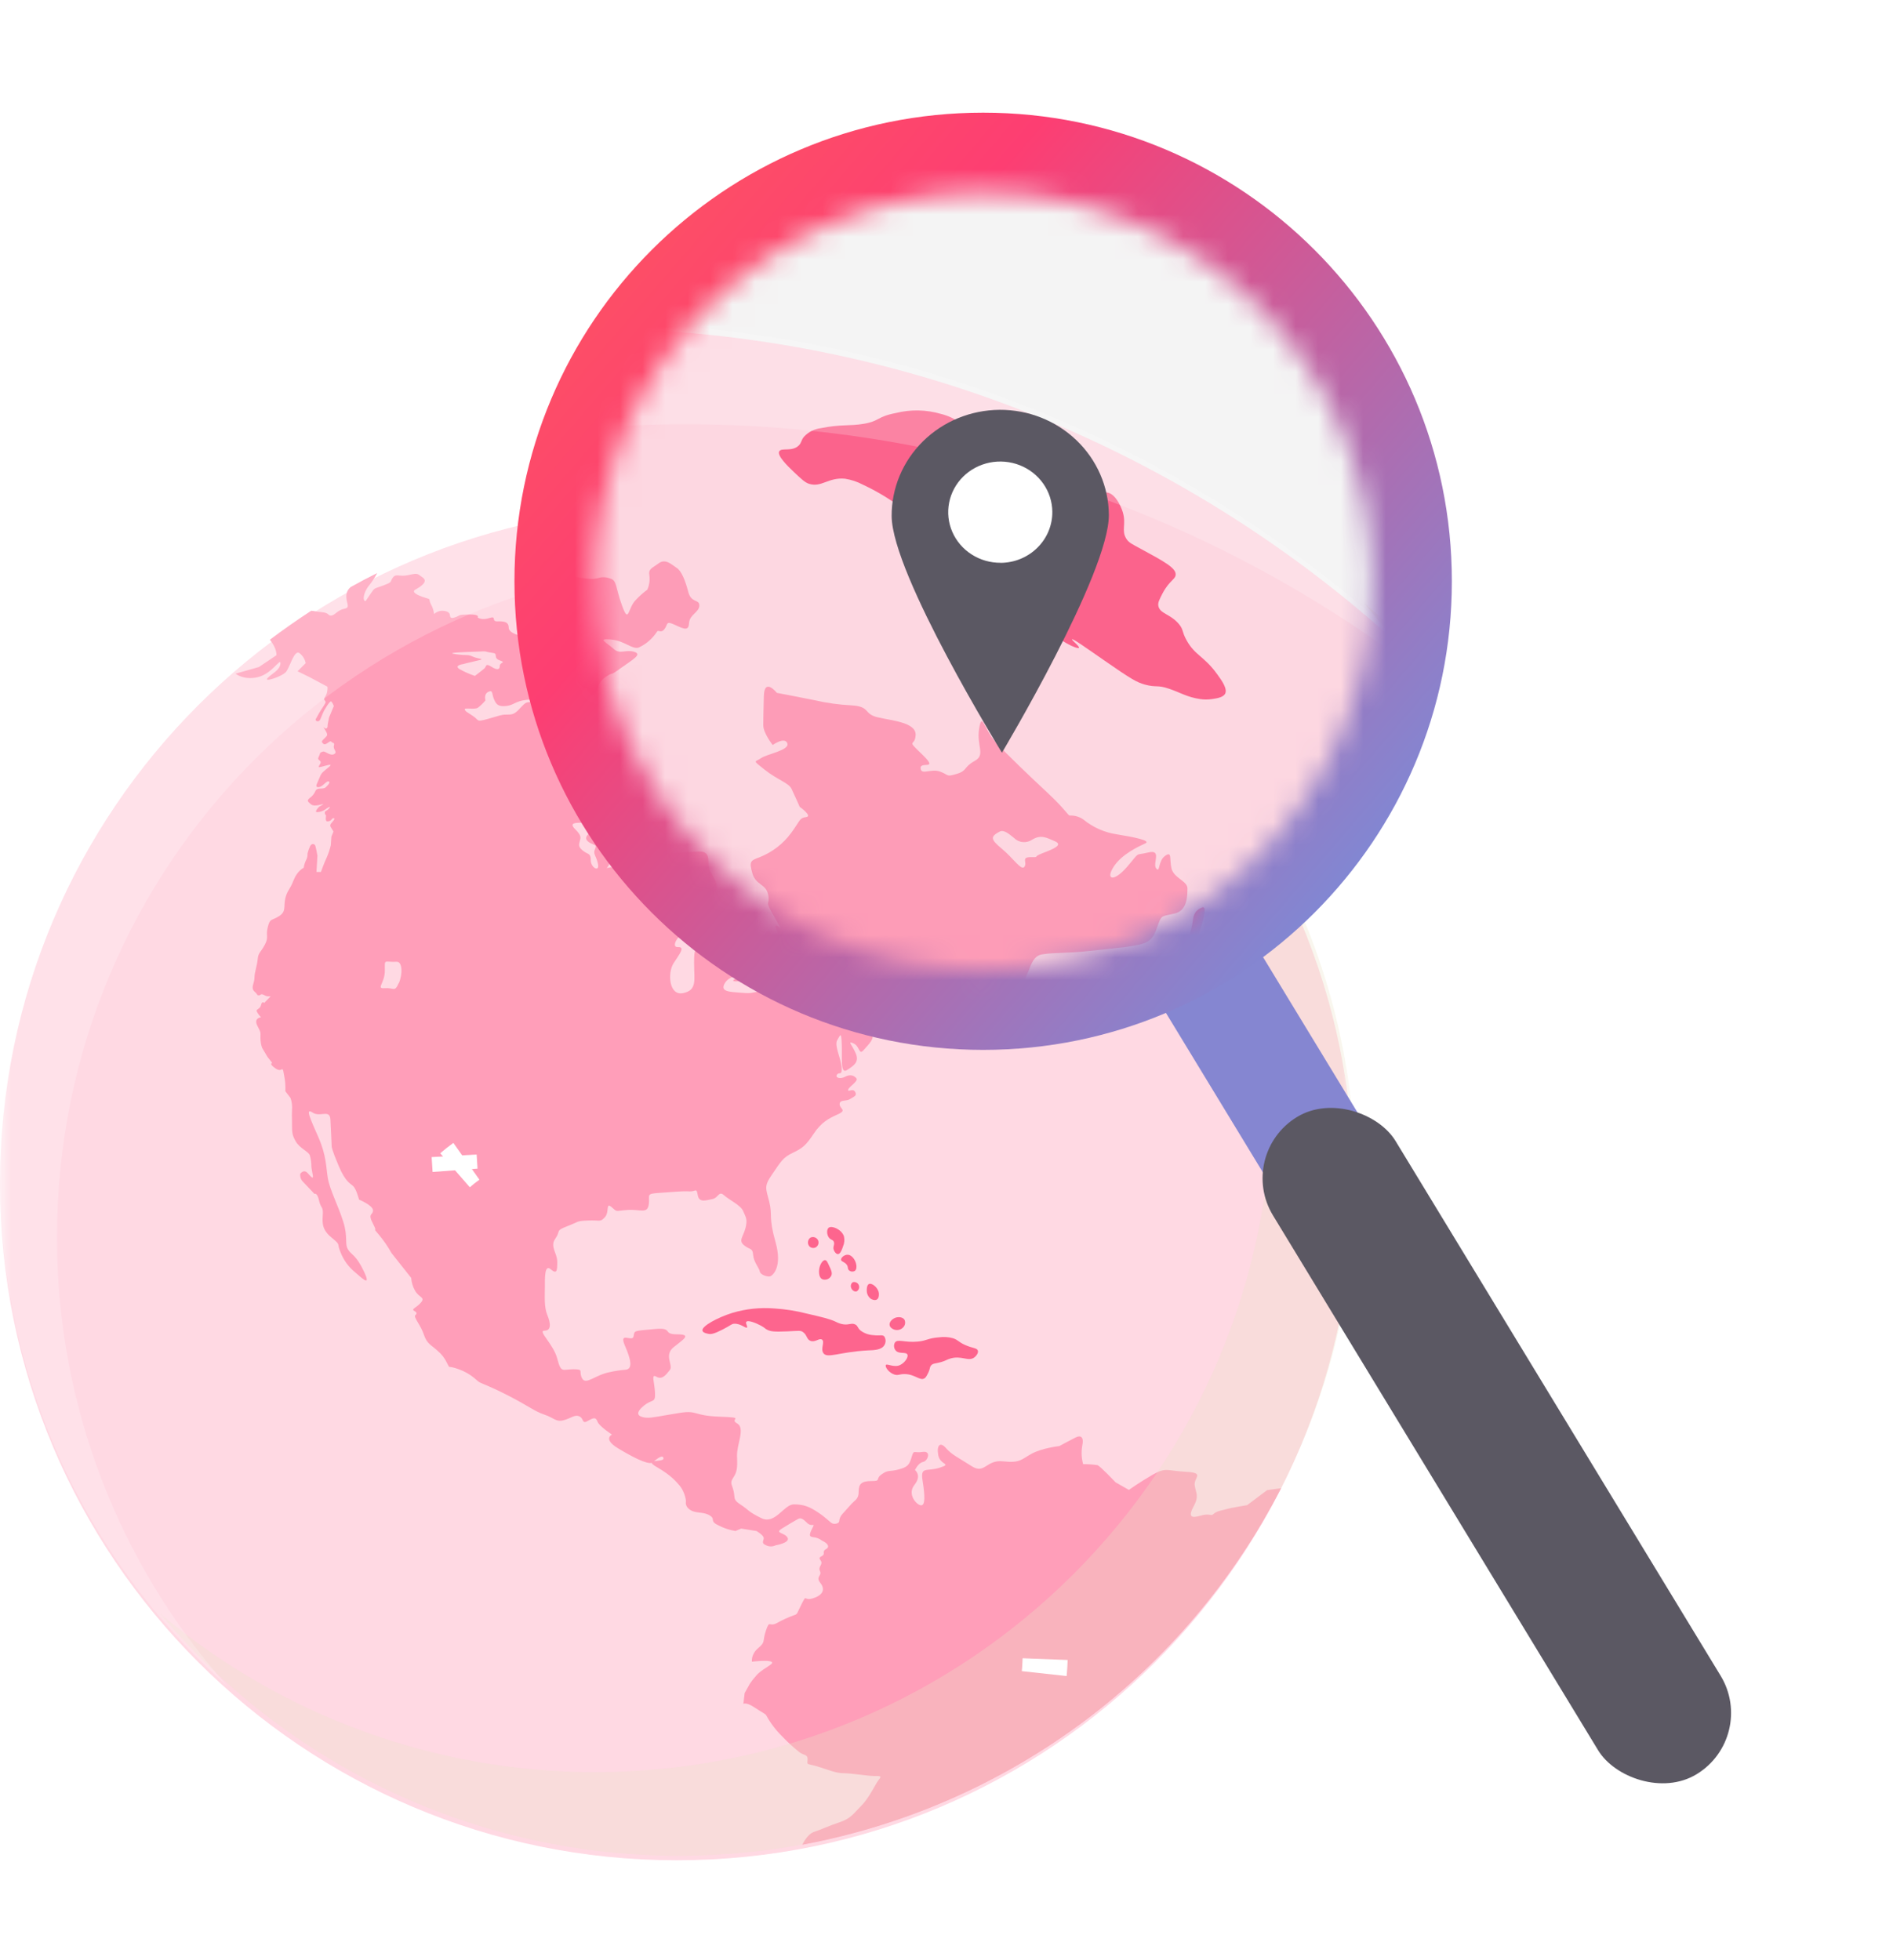 <svg width="84" height="87" viewBox="0 0 84 87" fill="none" xmlns="http://www.w3.org/2000/svg">
<mask id="mask0" mask-type="alpha" maskUnits="userSpaceOnUse" x="0" y="17" width="61" height="70">
<rect y="17.726" width="60.366" height="68.483" fill="#C4C4C4"/>
</mask>
<g mask="url(#mask0)">
<g opacity="0.8">
<path d="M30.029 82.564C46.614 82.564 60.058 69.12 60.058 52.535C60.058 35.95 46.614 22.506 30.029 22.506C13.444 22.506 0 35.95 0 52.535C0 69.12 13.444 82.564 30.029 82.564Z" fill="#FFCFDC"/>
<path d="M55.341 66.802C55.341 66.802 54.579 66.929 54.452 66.972C54.326 67.015 53.987 67.056 53.86 67.186C53.732 67.316 53.69 67.144 53.267 67.271C52.844 67.397 52.717 67.312 52.971 66.847C53.225 66.382 53.056 66.255 53.013 65.916C52.97 65.578 53.478 65.366 52.633 65.323C51.787 65.281 51.744 65.109 51.152 65.45C50.559 65.791 50.094 66.127 50.094 66.127L49.501 65.789C49.501 65.789 48.824 65.07 48.698 65.027C48.488 64.996 48.275 64.982 48.063 64.985C47.99 64.723 47.976 64.449 48.021 64.181C48.106 63.801 47.98 63.673 47.726 63.801C47.472 63.928 47.007 64.181 47.007 64.181C47.007 64.181 46.245 64.266 45.779 64.52C45.314 64.774 45.272 64.943 44.511 64.858C43.75 64.774 43.707 65.451 43.117 65.073C42.528 64.695 42.229 64.565 41.975 64.269C41.721 63.973 41.552 64.143 41.636 64.591C41.721 65.038 42.271 64.951 41.7 65.14C41.128 65.33 40.833 65.056 40.938 65.712C41.043 66.367 41.064 66.811 40.874 66.811C40.685 66.811 40.239 66.325 40.579 65.901C40.918 65.478 40.6 65.245 40.6 65.245C40.6 65.245 40.748 64.924 40.96 64.885C41.172 64.847 41.341 64.377 40.939 64.441C40.537 64.504 40.558 64.314 40.452 64.673C40.346 65.032 40.261 65.118 39.86 65.223C39.458 65.328 39.415 65.223 39.119 65.437C38.823 65.651 39.119 65.733 38.674 65.733C38.23 65.733 38.103 65.859 38.103 66.198C38.103 66.537 37.955 66.558 37.764 66.769C37.574 66.98 37.532 67.023 37.384 67.192C37.296 67.284 37.244 67.404 37.236 67.531C37.215 67.616 37.045 67.658 36.94 67.616C36.835 67.574 36.686 67.383 36.306 67.129C35.925 66.875 35.672 66.769 35.227 66.769C34.782 66.769 34.402 67.679 33.789 67.382C33.176 67.085 33.239 67.022 32.879 66.79C32.519 66.557 32.625 66.514 32.557 66.197C32.49 65.88 32.367 65.837 32.536 65.584C32.705 65.331 32.727 65.161 32.705 64.632C32.684 64.104 33.086 63.384 32.705 63.173C32.325 62.962 33.15 62.919 31.943 62.877C30.736 62.835 30.97 62.581 30.166 62.708C29.363 62.834 28.918 62.94 28.685 62.922C28.453 62.904 28.093 62.815 28.516 62.435C28.939 62.056 29.087 62.309 29.066 61.822C29.044 61.336 28.875 60.955 29.129 61.103C29.383 61.251 29.552 61.019 29.722 60.807C29.891 60.596 29.446 60.152 29.891 59.793C30.336 59.434 30.716 59.221 30.039 59.221C29.361 59.221 29.912 58.9 29.024 58.989C28.136 59.078 28.157 59.031 28.114 59.31C28.071 59.59 27.437 59.056 27.734 59.734C28.03 60.411 28.055 60.749 27.776 60.791C27.534 60.81 27.293 60.846 27.056 60.899C26.401 61.025 25.999 61.491 25.829 61.174C25.66 60.857 25.936 60.772 25.449 60.772C24.961 60.772 24.899 60.963 24.73 60.307C24.561 59.651 23.841 59.059 24.159 59.059C24.476 59.059 24.434 58.72 24.285 58.361C24.136 58.002 24.178 57.514 24.178 57.134C24.178 56.753 24.157 56.098 24.432 56.33C24.707 56.563 24.728 56.415 24.728 56.009C24.728 55.602 24.389 55.331 24.643 54.972C24.897 54.613 24.622 54.634 25.171 54.423C25.721 54.212 25.552 54.19 26.103 54.169C26.654 54.147 26.632 54.253 26.843 54.021C27.054 53.788 26.865 53.343 27.139 53.576C27.413 53.809 27.265 53.745 27.837 53.702C28.408 53.66 28.725 53.893 28.788 53.459C28.851 53.025 28.619 52.983 29.296 52.941C29.974 52.898 30.291 52.856 30.582 52.877C30.874 52.899 30.904 52.687 30.963 53.047C31.022 53.407 31.364 53.261 31.619 53.216C31.872 53.171 31.894 52.835 32.126 53.047C32.359 53.258 32.867 53.491 32.973 53.744C33.079 53.997 33.187 54.104 33.08 54.506C32.973 54.908 32.759 55.056 33.017 55.268C33.275 55.48 33.397 55.375 33.419 55.691C33.44 56.008 33.694 56.284 33.715 56.432C33.735 56.58 34.075 56.686 34.18 56.646C34.285 56.607 34.73 56.244 34.412 55.123C34.095 54.002 34.286 53.96 34.137 53.347C33.988 52.734 33.883 52.669 34.263 52.12C34.644 51.57 34.728 51.379 35.173 51.168C35.618 50.957 35.766 50.829 36.105 50.321C36.443 49.813 36.76 49.644 37.184 49.454C37.607 49.265 37.247 49.211 37.258 49C37.268 48.789 37.543 48.893 37.723 48.778C37.903 48.663 38.044 48.63 37.944 48.457C37.845 48.283 37.606 48.498 37.638 48.361C37.67 48.224 38.114 47.981 37.998 47.853C37.882 47.726 37.723 47.673 37.501 47.79C37.279 47.907 37.046 47.832 37.141 47.695C37.235 47.557 37.384 47.769 37.342 47.345C37.3 46.922 37.014 46.394 37.151 46.166C37.289 45.939 37.331 45.738 37.353 46.381C37.374 47.024 37.29 47.682 37.586 47.491C37.881 47.3 38.135 47.142 37.977 46.761C37.818 46.381 37.575 46.179 37.87 46.307C38.164 46.434 38.102 46.857 38.324 46.603C38.546 46.349 38.853 46.073 38.663 45.862C38.472 45.651 38.621 45.408 38.63 45.27C38.64 45.131 38.408 44.942 38.757 44.931C39.105 44.92 39.423 45.122 39.582 44.824C39.741 44.526 39.878 44.443 39.645 44.474C39.413 44.505 39.148 44.707 39.002 44.665C38.856 44.623 39.267 44.4 39.615 44.337C39.964 44.274 39.637 44.179 39.975 44.168C40.314 44.157 40.716 44.252 40.725 44.031C40.735 43.809 40.419 43.566 40.297 43.639C40.175 43.714 40.083 43.639 40.095 43.438C40.108 43.237 40.349 43.117 40.445 42.878C40.54 42.639 40.953 42.248 41.068 42.177C41.184 42.105 41.604 42.352 41.686 42.046C41.767 41.739 41.784 41.617 41.841 41.594C41.898 41.57 42.055 41.672 42.152 41.479C42.248 41.286 42.386 40.861 42.414 41.157C42.442 41.454 42.344 41.508 42.607 41.283C42.871 41.058 42.969 40.776 42.984 40.961C42.999 41.147 43.092 41.272 43.199 41.145C43.306 41.017 43.294 41.332 43.139 41.359C42.983 41.386 42.691 41.038 42.718 41.38C42.745 41.723 42.599 41.488 42.566 41.78C42.532 42.073 42.532 42.711 42.899 42.401C43.265 42.09 43.204 41.865 43.46 41.672C43.672 41.527 43.895 41.398 44.126 41.285L44.517 40.807C44.517 40.807 44.807 40.623 44.474 40.623C44.141 40.623 44.245 40.566 43.984 40.653C43.724 40.74 43.6 40.716 43.46 40.592C43.321 40.467 43.353 40.425 43.053 40.44C42.753 40.455 42.707 40.507 42.564 40.052C42.422 39.596 42.886 39.628 42.422 39.597C41.958 39.566 41.999 39.587 41.724 39.676C41.45 39.767 41.344 39.693 41.523 39.544C41.702 39.395 41.925 39.47 42.166 39.353C42.407 39.236 42.799 39.279 42.562 38.993C42.391 38.81 42.166 38.688 41.919 38.643L40.988 39.035L40.417 39.546C40.417 39.546 40.11 39.95 39.93 40.189C39.75 40.428 39.455 40.631 39.624 40.336C39.793 40.04 40.026 39.564 40.267 39.31C40.468 39.116 40.679 38.933 40.901 38.763C41.123 38.569 41.102 38.083 41.42 38.03C41.738 37.978 42.038 38.009 42.599 37.946C43.159 37.883 43.808 37.839 44.008 37.731C44.208 37.624 44.235 37.45 44.313 37.252C44.392 37.055 44.398 37.091 44.712 37.017C45.026 36.943 45.026 36.576 45.026 36.393C45.026 36.21 44.686 36.139 44.631 35.899C44.575 35.659 44.651 35.462 44.472 35.588C44.293 35.715 44.35 36.025 44.251 35.899C44.153 35.772 44.407 35.42 44.054 35.505C43.702 35.589 43.871 35.463 43.532 35.857C43.194 36.252 42.989 36.179 43.197 35.857C43.405 35.536 43.84 35.345 43.983 35.277C44.127 35.21 43.715 35.125 43.278 35.054C42.973 35.01 42.685 34.883 42.447 34.687C42.348 34.617 42.229 34.583 42.108 34.588C42.066 34.588 41.995 34.433 41.558 34.025C41.121 33.616 40.557 33.079 40.272 32.77C39.987 32.46 39.934 31.994 39.863 32.431C39.792 32.868 40.032 33.079 39.75 33.235C39.468 33.39 39.578 33.475 39.304 33.556C39.031 33.638 39.127 33.584 38.895 33.499C38.664 33.415 38.425 33.598 38.411 33.415C38.397 33.231 38.876 33.486 38.453 33.076C38.029 32.667 38.277 32.901 38.287 32.589C38.298 32.276 37.695 32.236 37.342 32.151C36.99 32.067 37.173 31.883 36.694 31.855C36.388 31.84 36.084 31.798 35.786 31.729C35.664 31.701 34.846 31.546 34.846 31.546C34.846 31.546 34.535 31.151 34.525 31.631C34.514 32.109 34.511 32.152 34.511 32.349C34.511 32.547 34.745 32.839 34.745 32.839C34.745 32.839 35.044 32.625 35.107 32.797C35.17 32.97 34.599 33.062 34.451 33.167C34.303 33.272 34.229 33.199 34.546 33.452C34.864 33.705 35.139 33.774 35.213 33.928C35.287 34.082 35.414 34.373 35.414 34.373C35.414 34.373 35.742 34.605 35.573 34.627C35.404 34.648 35.436 34.701 35.203 35.018C35.005 35.289 34.733 35.498 34.421 35.621C34.188 35.706 34.156 35.728 34.241 36.023C34.325 36.318 34.58 36.277 34.632 36.553C34.684 36.828 34.535 36.66 34.739 37.022L34.943 37.384C34.943 37.384 34.728 37.177 34.856 37.473C34.983 37.769 34.963 38.002 34.793 37.727C34.622 37.453 34.708 37.367 34.56 37.513C34.412 37.659 34.391 37.682 34.518 37.883C34.646 38.083 34.794 38.432 34.645 38.232C34.496 38.032 34.486 37.803 34.254 37.904C34.021 38.005 33.862 38.203 33.756 38.181C33.65 38.158 33.767 37.883 33.767 37.883L33.969 37.47L33.641 37.205C33.641 37.205 33.152 37.342 33.328 37.131C33.504 36.92 33.207 36.856 33.113 36.856C33.02 36.856 32.712 36.623 32.955 36.623C33.198 36.623 33.228 36.645 33.33 36.475C33.432 36.306 33.252 36.084 33.178 35.946C33.104 35.808 33.252 35.481 32.934 35.481C32.617 35.481 32.077 35.566 31.97 35.492C31.863 35.418 31.695 35.238 31.451 35.17C31.208 35.103 30.891 35.202 30.774 35.212C30.657 35.222 30.732 35.035 30.648 34.928C30.563 34.821 30.256 34.725 30.172 34.714C30.087 34.702 29.95 34.681 29.95 34.681C29.884 34.651 29.828 34.601 29.79 34.539C29.752 34.477 29.733 34.405 29.736 34.332C29.736 34.067 29.555 33.824 29.397 33.972C29.292 34.073 29.193 34.181 29.101 34.294C29.101 34.294 28.773 33.849 28.816 33.659C28.859 33.469 29.038 33.564 29.038 33.338C29.038 33.111 29.059 33.316 29.239 33.031C29.419 32.746 29.44 32.481 29.747 32.523C30.055 32.565 30.255 32.618 30.277 32.202C30.298 31.785 30.34 31.324 30.598 31.155C30.857 30.985 30.64 31.176 30.968 30.94C31.296 30.704 31.518 30.591 31.307 30.528C31.096 30.465 30.957 30.602 30.799 30.454C30.64 30.306 30.37 30.189 30.725 30.221C31.079 30.253 31.254 30.475 31.422 30.423C31.603 30.339 31.757 30.208 31.867 30.042C31.909 29.958 31.962 30.084 32.058 29.968C32.153 29.853 32.079 29.747 32.323 29.861C32.566 29.976 32.661 30.009 32.672 29.809C32.683 29.608 32.926 29.544 32.926 29.38C32.926 29.216 32.724 29.327 32.651 29.041C32.577 28.755 32.481 28.523 32.365 28.449C32.25 28.375 32.09 28.205 31.921 28.332C31.751 28.458 31.656 28.469 31.688 28.638C31.703 28.757 31.685 28.878 31.636 28.988C31.533 29.064 31.438 29.148 31.351 29.242C31.149 29.442 31.181 29.855 31.012 29.39C30.843 28.924 30.886 28.755 30.716 28.712C30.619 28.672 30.51 28.668 30.41 28.702C30.262 28.734 30.251 28.723 30.029 28.702C29.807 28.68 29.723 28.554 29.701 28.712C29.68 28.871 29.691 29.034 29.775 29.051C29.86 29.068 29.754 29.115 29.5 29.242C29.373 29.302 29.253 29.373 29.14 29.456C29.14 29.456 29.436 29.625 29.256 29.721C29.078 29.816 29.109 29.869 29.013 29.816C28.918 29.764 28.728 29.668 28.812 29.495C28.845 29.404 28.892 29.318 28.949 29.241C29.075 29.05 29.234 28.965 29.245 28.913C29.256 28.86 29.128 28.711 28.923 28.591C28.718 28.471 28.585 28.27 28.426 28.411C28.299 28.506 28.179 28.608 28.066 28.718C28.024 28.781 28.288 28.759 28.387 28.792C28.487 28.824 28.557 29.035 28.557 29.035C28.552 29.07 28.538 29.104 28.515 29.132C28.493 29.16 28.464 29.181 28.43 29.194C28.314 29.236 28.134 29.32 28.134 29.32C28.134 29.32 28.378 29.521 27.839 29.299C27.3 29.076 27.12 28.907 26.66 28.675C26.2 28.442 26.184 28.22 26.056 28.442C25.929 28.664 26.173 28.707 25.813 28.764C25.453 28.82 25.411 28.785 25.327 28.922C25.268 29.035 25.228 29.157 25.21 29.282L25.189 29.473C25.189 29.473 25.062 29.664 25.019 29.675C24.943 29.674 24.869 29.652 24.805 29.611C24.763 29.579 24.879 29.336 24.879 29.284C24.837 29.171 24.784 29.064 24.72 28.962C24.72 28.962 24.572 28.697 24.381 28.74C24.214 28.771 24.044 28.792 23.874 28.803C23.874 28.803 23.355 28.634 23.387 28.56C23.419 28.486 23.709 28.486 23.683 28.434C23.657 28.381 23.767 28.321 23.429 28.283C23.09 28.244 22.572 28.106 22.572 27.854C22.572 27.602 22.371 27.569 22.074 27.578C21.777 27.588 22.064 27.314 21.714 27.431C21.365 27.547 21.195 27.402 21.195 27.402C21.195 27.402 21.322 27.261 20.804 27.272C20.287 27.283 20.455 27.304 20.222 27.389C19.99 27.474 19.979 27.409 19.958 27.272C19.936 27.135 19.704 27.093 19.545 27.113C19.439 27.133 19.341 27.18 19.26 27.251C19.245 27.1 19.198 26.954 19.123 26.822C18.986 26.547 19.165 26.62 18.858 26.526C18.552 26.432 18.224 26.283 18.435 26.166C18.646 26.049 19.017 25.817 18.763 25.638C18.509 25.459 18.561 25.423 18.139 25.521C17.717 25.618 17.579 25.436 17.431 25.638C17.283 25.839 17.452 25.818 17.002 25.987C16.552 26.156 16.653 26.061 16.442 26.357C16.23 26.653 16.22 26.748 16.157 26.632C16.093 26.517 16.198 26.188 16.4 25.955C16.527 25.794 16.639 25.621 16.734 25.439C16.338 25.637 15.947 25.843 15.562 26.058C15.464 26.132 15.399 26.24 15.377 26.361C15.321 26.77 15.592 26.958 15.279 27.019C14.966 27.08 14.869 27.306 14.7 27.32C14.531 27.334 14.643 27.194 14.235 27.165C14.033 27.151 13.93 27.109 13.813 27.108C13.184 27.516 12.572 27.945 11.976 28.394C12.297 28.786 12.267 29.081 12.267 29.081L11.488 29.605L10.453 29.899C10.453 29.899 10.813 30.206 11.449 30.052C12.084 29.898 12.465 29.156 12.443 29.453C12.422 29.75 12.063 29.89 11.872 30.096C11.681 30.302 12.528 30.025 12.697 29.813C12.867 29.601 13.057 28.818 13.29 28.988C13.433 29.098 13.53 29.256 13.565 29.433L13.205 29.793L13.735 30.053L14.517 30.47C14.517 30.47 14.559 30.47 14.517 30.702C14.475 30.935 14.334 30.984 14.404 31.076C14.475 31.169 14.466 31.161 14.337 31.372C14.216 31.548 14.107 31.732 14.009 31.922C13.981 32.014 14.157 32.07 14.214 31.922C14.27 31.774 14.369 31.562 14.369 31.562C14.369 31.562 14.637 31.075 14.7 31.133C14.751 31.194 14.789 31.263 14.813 31.338L14.598 31.852C14.598 31.852 14.577 31.986 14.549 32.113C14.521 32.239 14.563 32.268 14.492 32.327C14.421 32.386 14.266 32.13 14.421 32.384C14.577 32.638 14.52 32.638 14.421 32.75C14.323 32.863 14.216 32.892 14.34 33.004C14.464 33.117 14.633 32.835 14.703 32.92C14.774 33.004 14.859 32.934 14.816 33.103C14.773 33.272 14.994 33.371 14.828 33.469C14.662 33.568 14.428 33.328 14.34 33.357C14.252 33.386 14.21 33.376 14.181 33.494C14.152 33.612 14.055 33.668 14.181 33.752C14.308 33.837 14.154 33.95 14.14 34.034C14.126 34.119 14.89 33.794 14.605 34.034C14.32 34.274 14.266 34.288 14.181 34.513C14.097 34.738 13.941 34.937 14.125 34.937C14.308 34.937 14.446 34.682 14.562 34.682C14.678 34.682 14.599 34.809 14.461 34.937C14.323 35.064 14.083 34.923 13.998 35.106C13.945 35.232 13.857 35.34 13.744 35.417C13.618 35.529 13.632 35.558 13.801 35.699C13.97 35.839 14.399 35.642 14.337 35.699C14.275 35.755 14.203 35.755 14.123 35.846C14.042 35.938 13.953 36.068 14.105 36.044C14.223 36.034 14.336 35.994 14.433 35.927C14.504 35.867 14.726 35.736 14.606 35.877C14.486 36.019 14.398 35.976 14.415 36.092C14.432 36.208 14.478 36.127 14.464 36.24C14.45 36.352 14.45 36.423 14.506 36.454C14.547 36.459 14.588 36.454 14.626 36.438C14.664 36.421 14.696 36.395 14.72 36.362C14.748 36.305 14.89 36.277 14.819 36.39C14.748 36.502 14.605 36.587 14.671 36.7C14.738 36.814 14.798 36.905 14.798 36.905L14.706 37.131L14.678 37.519C14.633 37.707 14.571 37.891 14.494 38.068C14.396 38.265 14.24 38.701 14.24 38.701H14.043L14.085 37.977C14.085 37.977 14.014 37.548 13.973 37.502C13.931 37.456 13.831 37.42 13.758 37.561C13.71 37.664 13.672 37.772 13.646 37.883C13.653 37.978 13.634 38.074 13.589 38.158C13.533 38.271 13.495 38.391 13.476 38.516C13.476 38.516 13.194 38.638 13.025 39.075C12.856 39.513 12.745 39.51 12.66 39.877C12.574 40.243 12.715 40.455 12.377 40.666C12.038 40.877 11.982 40.749 11.883 41.145C11.783 41.54 11.94 41.568 11.756 41.921C11.573 42.273 11.46 42.273 11.435 42.569C11.409 42.865 11.291 43.155 11.292 43.397C11.293 43.639 11.108 43.838 11.292 44.007C11.477 44.176 11.378 44.163 11.477 44.176C11.575 44.19 11.547 44.064 11.745 44.176C11.942 44.289 12.097 44.135 11.942 44.289C11.786 44.443 11.727 44.515 11.727 44.515C11.727 44.515 11.629 44.403 11.586 44.6C11.543 44.797 11.36 44.781 11.389 44.88C11.439 44.981 11.505 45.072 11.586 45.15C11.586 45.15 11.247 45.177 11.416 45.516C11.586 45.855 11.558 45.784 11.558 46.052C11.556 46.205 11.58 46.358 11.629 46.503L11.869 46.907L12.083 47.179C12.083 47.179 11.9 47.193 12.225 47.419C12.549 47.645 12.52 47.205 12.605 47.715C12.655 47.951 12.674 48.193 12.663 48.434L12.891 48.73C12.951 48.902 12.974 49.084 12.958 49.266C12.944 49.62 12.958 49.395 12.958 49.833C12.958 50.27 12.958 50.368 13.127 50.664C13.296 50.96 13.677 51.102 13.747 51.271C13.796 51.441 13.82 51.616 13.818 51.793C13.818 51.793 13.832 51.919 13.875 52.131C13.918 52.344 13.847 52.287 13.661 52.075C13.474 51.862 13.322 52.102 13.322 52.102C13.315 52.17 13.324 52.239 13.348 52.303C13.373 52.367 13.412 52.423 13.463 52.469C13.647 52.666 13.957 52.991 13.957 52.991C13.957 52.991 14.07 52.906 14.155 53.273C14.239 53.639 14.33 53.541 14.327 53.836C14.324 54.132 14.211 54.514 14.691 54.908C15.169 55.302 14.917 55.134 15.114 55.585C15.244 55.921 15.458 56.218 15.734 56.449C15.931 56.601 16.524 57.228 16.158 56.449C15.791 55.67 15.599 55.715 15.441 55.452C15.282 55.19 15.452 54.908 15.226 54.203C15 53.498 14.634 52.796 14.549 52.301C14.464 51.806 14.492 51.303 14.126 50.468C13.759 49.633 13.533 49.154 13.872 49.379C14.21 49.604 14.634 49.21 14.662 49.69C14.689 50.17 14.718 50.889 14.718 50.889C14.718 50.889 14.718 51.016 15.029 51.747C15.34 52.477 15.537 52.509 15.678 52.649C15.818 52.789 15.931 53.242 15.931 53.242C15.931 53.242 16.552 53.496 16.552 53.721C16.552 53.946 16.298 53.833 16.552 54.313C16.806 54.793 16.467 54.398 16.806 54.792C17.02 55.046 17.209 55.32 17.37 55.61L18.247 56.718C18.26 56.916 18.318 57.109 18.417 57.282C18.586 57.593 18.878 57.567 18.688 57.8C18.497 58.034 18.243 58.096 18.366 58.17C18.489 58.244 18.525 58.287 18.43 58.372C18.334 58.456 18.665 58.8 18.807 59.229C18.948 59.658 19.145 59.694 19.413 59.948C19.594 60.097 19.739 60.285 19.837 60.498C20.006 60.794 19.795 60.569 20.345 60.766C20.894 60.963 21.12 61.245 21.247 61.329C21.373 61.414 21.635 61.471 22.545 61.936C23.454 62.401 23.709 62.634 24.152 62.783C24.596 62.932 24.66 63.121 24.999 63.037C25.337 62.952 25.507 62.761 25.718 62.867C25.929 62.973 25.803 63.226 26.098 63.057C26.394 62.888 26.437 62.916 26.522 63.114C26.606 63.312 27.156 63.671 27.156 63.671C27.156 63.671 26.733 63.862 27.431 64.284C28.075 64.671 28.688 64.985 28.919 64.927C28.927 64.966 28.992 65.023 29.144 65.112C29.8 65.493 29.991 65.747 30.16 65.938C30.329 66.128 30.456 66.53 30.435 66.657C30.415 66.783 30.477 66.953 30.711 67.059C30.944 67.165 31.261 67.1 31.515 67.273C31.768 67.445 31.451 67.505 31.916 67.718C32.143 67.832 32.385 67.91 32.636 67.95L32.889 67.843L33.567 67.95C33.567 67.95 33.862 68.12 33.888 68.246C33.914 68.372 33.74 68.478 33.995 68.585C34.061 68.617 34.134 68.634 34.207 68.634C34.281 68.634 34.353 68.617 34.419 68.585C34.419 68.585 35.075 68.477 34.947 68.246C34.819 68.014 34.354 68.055 34.693 67.844C35.032 67.633 35.18 67.548 35.328 67.464C35.475 67.379 35.542 67.316 35.793 67.571C36.043 67.826 36.194 67.529 36.047 67.825C35.899 68.121 35.889 68.205 36.105 68.227C36.238 68.241 36.365 68.292 36.47 68.375C36.47 68.375 36.745 68.489 36.745 68.633C36.745 68.776 36.531 68.734 36.554 68.924C36.578 69.115 36.259 69.051 36.407 69.246C36.555 69.441 36.28 69.521 36.385 69.732C36.49 69.944 36.171 69.965 36.407 70.262C36.642 70.559 36.491 70.811 36.068 70.939C35.645 71.067 35.814 70.725 35.581 71.172C35.349 71.618 35.412 71.637 35.215 71.694C34.952 71.791 34.697 71.909 34.453 72.046C34.114 72.215 34.157 71.877 33.988 72.368C33.819 72.858 33.988 72.862 33.649 73.144C33.311 73.425 33.367 73.75 33.367 73.75C33.367 73.75 34.653 73.595 34.143 73.919C33.633 74.244 33.621 74.3 33.495 74.441C33.413 74.534 33.337 74.633 33.269 74.737L33.043 75.146L32.986 75.625C32.986 75.625 33.098 75.527 33.48 75.781C33.861 76.035 33.945 76.049 34.002 76.133C34.186 76.471 34.419 76.779 34.693 77.05C34.936 77.308 35.197 77.549 35.475 77.769C35.666 77.917 35.856 77.853 35.836 78.107C35.815 78.361 35.794 78.255 36.28 78.403C36.767 78.551 37.084 78.699 37.423 78.699C37.761 78.699 38.544 78.825 38.776 78.825C39.009 78.825 39.157 78.804 39.009 78.973C38.861 79.143 38.585 79.777 38.226 80.137C37.867 80.497 37.761 80.708 37.253 80.878C36.745 81.047 36.45 81.199 36.132 81.301C35.815 81.403 35.605 81.868 35.604 81.872C40.117 81.032 44.378 79.169 48.06 76.427C51.741 73.684 54.746 70.136 56.844 66.052L56.229 66.135L55.341 66.802ZM40.371 34.986C40.478 34.929 40.617 35.057 40.723 35.141C40.782 35.201 40.861 35.239 40.945 35.246C41.029 35.254 41.113 35.232 41.182 35.183C41.396 35.057 41.527 35.134 41.739 35.225C41.951 35.316 41.711 35.416 41.436 35.521C41.161 35.626 41.387 35.619 41.14 35.619C40.894 35.619 41.063 35.753 40.985 35.859C40.907 35.965 40.709 35.645 40.421 35.408C40.133 35.171 40.145 35.107 40.371 34.986ZM29.761 39.767C30.587 39.491 30.396 39.291 30.882 39.666C31.369 40.041 31.601 39.812 31.665 40.191C31.728 40.57 32.278 40.893 32.278 40.893L33.039 41.036L34.182 41.275C34.182 41.275 34.528 41.395 34.605 41.662C34.682 41.929 34.927 42.039 34.457 42.035C34.105 42.016 33.757 41.95 33.421 41.841C33.421 41.841 33.303 41.948 33.319 42.413C33.335 42.877 33.547 42.793 33.23 43.068C32.913 43.344 32.172 43.576 32.744 43.555C33.315 43.533 33.759 43.233 34.013 43.407C34.267 43.581 34.434 43.193 34.689 43.174C34.944 43.156 34.647 42.981 34.964 42.746C35.281 42.51 35.314 42.345 35.784 42.388C36.255 42.431 36.17 42.281 36.615 42.281C37.059 42.281 37.418 42.659 36.829 42.745C36.239 42.83 36.152 42.724 35.687 42.915C35.221 43.106 35.221 42.808 35.115 43.237C35.009 43.665 35.411 43.597 34.84 43.808C34.269 44.019 34.586 43.861 33.93 43.961C33.274 44.061 33.422 44.103 32.894 44.062C32.365 44.02 31.921 44.02 32.175 43.617C32.429 43.214 33.084 43.363 32.937 42.898C32.789 42.433 32.577 42.496 32.281 42.602C31.985 42.708 32.418 42.208 32.423 42.035C32.429 41.863 32.259 41.643 31.942 41.583C31.625 41.523 31.621 41.229 31.349 41.662C31.078 42.095 31.074 41.785 30.969 42.035C30.864 42.285 30.8 42.007 30.8 42.749C30.8 43.49 30.948 43.946 30.313 44.078C29.679 44.21 29.616 43.17 29.89 42.749C30.164 42.328 30.418 42.018 30.081 42.035C29.743 42.052 30.102 41.432 30.483 41.361C30.863 41.29 31.032 41.324 31.349 41.275C31.667 41.227 31.921 41.269 31.962 41.185C32.004 41.102 31.624 40.657 31.243 40.731C30.863 40.805 31.159 40.838 30.672 40.894C30.186 40.95 29.721 40.868 29.847 40.731C29.974 40.594 30.088 40.594 29.74 40.466C29.392 40.339 29.766 39.767 29.766 39.767H29.761ZM26.793 36.514C27.033 36.478 26.821 36.325 26.863 36.085C26.906 35.845 27.131 35.959 27.625 35.973C27.625 35.973 27.71 36.142 27.484 36.199C27.258 36.256 27.372 36.297 27.315 36.439C27.258 36.581 27.258 36.581 27.244 36.876C27.23 37.172 27.216 37.229 27.399 37.469C27.583 37.709 27.498 37.709 27.569 38.183C27.639 38.656 27.354 38.428 27.061 38.499C26.767 38.569 27.061 38.499 27.045 38.259C27.029 38.019 27.13 37.864 26.962 37.533C26.794 37.202 26.694 37.413 26.666 37.173C26.639 36.933 26.751 36.933 26.547 36.736C26.344 36.539 26.557 36.551 26.797 36.515L26.793 36.514ZM26.043 36.523C26.043 36.523 26.283 36.875 26.113 37.02C25.944 37.164 25.987 37.312 26.212 37.425C26.437 37.538 26.48 37.496 26.395 37.707C26.311 37.918 26.466 37.989 26.537 38.355C26.607 38.722 26.215 38.511 26.215 38.181C26.215 37.85 26.089 37.933 25.877 37.764C25.664 37.594 25.679 37.51 25.725 37.34C25.771 37.171 25.806 37.086 25.524 36.804C25.242 36.523 25.485 36.495 26.049 36.524L26.043 36.523ZM25.062 34.118C25.094 33.727 25.007 33.804 25.402 33.864C25.54 33.885 25.665 33.99 25.538 34.383C25.41 34.775 25.347 34.53 25.002 34.732C24.657 34.933 25.037 34.509 25.07 34.119L25.062 34.118ZM17.69 43.637C17.51 44.05 17.489 43.828 17.076 43.859C16.663 43.89 17.076 43.645 17.076 43.088C17.076 42.53 17.023 42.711 17.604 42.686C17.856 42.676 17.877 43.226 17.698 43.638L17.69 43.637ZM20.563 29.472C20.563 29.472 20.733 29.42 21.166 29.324C21.601 29.229 21.241 29.261 20.983 29.144C20.726 29.027 20.786 29.112 20.233 29.037C19.68 28.962 20.635 28.942 21.185 28.92C21.735 28.899 21.335 28.898 21.893 28.983C22.108 29.018 21.872 29.205 22.178 29.311C22.485 29.418 22.178 29.385 22.178 29.555C22.178 29.724 22.061 29.756 21.798 29.587C21.534 29.418 21.583 29.587 21.502 29.661C21.421 29.735 21.073 29.999 21.073 29.999C20.837 29.92 20.608 29.819 20.391 29.697C20.119 29.529 20.563 29.472 20.563 29.472ZM23.457 31.164C23.298 31.175 23.213 31.291 23.012 31.503C22.811 31.715 22.69 31.717 22.462 31.717C22.234 31.717 22.187 31.759 21.648 31.908C21.109 32.057 21.278 31.971 20.992 31.782C20.706 31.592 20.653 31.58 20.622 31.486C20.591 31.392 21.051 31.507 21.204 31.412C21.33 31.316 21.443 31.206 21.543 31.084C21.543 31.084 21.436 30.762 21.733 30.682C21.867 30.643 21.829 30.819 21.924 31.042C22.02 31.265 22.115 31.37 22.46 31.334C22.805 31.297 22.862 31.119 23.348 31.064C23.835 31.008 23.621 31.157 23.462 31.168L23.457 31.164ZM29.029 64.849C29.198 64.708 29.422 64.554 29.441 64.725C29.459 64.829 29.194 64.824 29.037 64.852L29.029 64.849Z" fill="#FF86A7"/>
<path d="M45.389 36.867C45.227 36.933 45.175 37.036 45.157 37.216C45.142 37.332 45.113 37.446 45.072 37.555L44.987 37.809C45.016 37.848 45.036 37.893 45.045 37.941C45.054 37.988 45.052 38.037 45.04 38.084C45.006 38.183 44.988 38.286 44.987 38.391C44.987 38.391 44.826 38.417 44.795 38.498C44.764 38.578 44.474 38.373 44.718 38.649C44.962 38.924 44.923 38.838 44.87 38.971C44.818 39.103 44.912 39.277 45.072 39.224C45.231 39.172 44.944 39.054 45.532 39.117C46.119 39.181 46.193 38.859 46.246 38.996C46.3 39.133 46.322 39.144 46.401 39.038C46.479 38.932 46.816 38.773 46.654 38.986C46.491 39.198 46.185 39.414 46.401 39.457C46.616 39.5 46.955 39.376 46.892 39.117C46.828 38.859 46.892 38.581 46.987 38.859C47.082 39.137 46.976 39.367 47.201 39.346C47.426 39.324 47.457 39.4 47.582 39.467C47.706 39.533 47.942 39.546 47.783 39.239C47.624 38.933 47.731 38.542 47.561 38.711C47.392 38.88 47.201 38.933 47.117 38.669C47.032 38.406 47.053 38.394 46.884 38.246C46.715 38.098 47 37.833 46.656 37.823C46.312 37.812 46.281 38.098 46.069 37.971C45.858 37.843 45.855 37.601 45.705 37.78C45.555 37.959 45.435 38.16 45.361 38.002C45.287 37.843 45.139 37.889 45.244 37.67C45.349 37.452 45.568 36.795 45.389 36.867Z" fill="#FD3E72"/>
<path d="M36.772 54.49C36.679 54.562 36.682 54.782 36.772 54.913C36.862 55.044 36.949 55.002 36.998 55.11C37.055 55.237 36.943 55.325 36.998 55.477C37.028 55.563 37.105 55.662 37.181 55.66C37.299 55.66 37.375 55.42 37.407 55.322C37.47 55.18 37.485 55.021 37.449 54.87C37.346 54.564 36.913 54.382 36.772 54.49Z" fill="#FD3E72"/>
<path d="M35.965 54.928C35.995 54.913 36.028 54.905 36.062 54.904C36.095 54.902 36.129 54.907 36.161 54.919C36.192 54.931 36.221 54.949 36.245 54.972C36.27 54.995 36.29 55.023 36.303 55.054C36.326 55.111 36.327 55.174 36.306 55.231C36.286 55.288 36.244 55.336 36.191 55.365C36.147 55.386 36.098 55.393 36.05 55.386C36.002 55.378 35.958 55.356 35.923 55.323C35.897 55.296 35.877 55.263 35.865 55.227C35.853 55.191 35.849 55.153 35.853 55.116C35.857 55.078 35.869 55.042 35.888 55.01C35.907 54.977 35.934 54.949 35.965 54.928Z" fill="#FD3E72"/>
<path d="M36.612 55.928C36.675 55.928 36.719 56.015 36.781 56.155C36.881 56.362 36.951 56.507 36.88 56.634C36.842 56.7 36.781 56.752 36.709 56.777C36.636 56.803 36.557 56.803 36.486 56.775C36.339 56.7 36.343 56.484 36.344 56.409C36.348 56.173 36.494 55.919 36.612 55.928Z" fill="#FD3E72"/>
<path d="M37.589 55.69C37.451 55.699 37.309 55.824 37.321 55.916C37.333 56.008 37.53 56.011 37.603 56.184C37.639 56.268 37.609 56.311 37.66 56.367C37.693 56.403 37.738 56.426 37.786 56.434C37.835 56.441 37.885 56.432 37.928 56.409C38.022 56.344 38.005 56.194 37.998 56.141C37.969 55.934 37.801 55.675 37.589 55.69Z" fill="#FD3E72"/>
<path d="M37.841 56.907C37.802 56.935 37.775 56.976 37.762 57.022C37.749 57.068 37.752 57.117 37.77 57.161C37.804 57.259 37.914 57.346 38.01 57.316C38.058 57.29 38.095 57.247 38.113 57.195C38.131 57.143 38.129 57.087 38.108 57.036C38.087 56.986 38.049 56.944 37.999 56.921C37.95 56.897 37.894 56.892 37.841 56.907Z" fill="#FD3E72"/>
<path d="M38.562 56.986C38.462 57.029 38.455 57.23 38.464 57.308C38.466 57.375 38.484 57.44 38.516 57.498C38.548 57.557 38.592 57.608 38.647 57.647C38.668 57.659 38.811 57.741 38.915 57.674C39.019 57.608 39.003 57.414 38.999 57.392C38.966 57.148 38.693 56.931 38.562 56.986Z" fill="#FD3E72"/>
<path d="M39.798 58.467C39.622 58.499 39.443 58.666 39.477 58.82C39.5 58.938 39.636 58.993 39.66 59.003C39.735 59.034 39.818 59.039 39.897 59.019C39.976 58.999 40.046 58.954 40.097 58.89C40.132 58.847 40.154 58.796 40.162 58.741C40.169 58.686 40.161 58.63 40.139 58.58C40.065 58.455 39.894 58.45 39.798 58.467Z" fill="#FD3E72"/>
<path d="M31.17 59.06C31.123 58.857 31.862 58.468 32.496 58.27C33.099 58.09 33.73 58.023 34.357 58.073C34.843 58.103 35.325 58.179 35.797 58.3C36.477 58.457 36.817 58.535 37.094 58.667C37.2 58.724 37.314 58.762 37.433 58.779C37.685 58.81 37.784 58.708 37.941 58.779C38.075 58.839 38.035 58.929 38.195 59.061C38.36 59.18 38.556 59.249 38.759 59.258C39.047 59.294 39.155 59.226 39.238 59.315C39.277 59.373 39.297 59.442 39.297 59.512C39.297 59.582 39.277 59.651 39.238 59.709C39.108 59.917 38.792 59.924 38.505 59.935C37.228 60.004 36.698 60.314 36.531 60.048C36.407 59.852 36.612 59.55 36.474 59.455C36.354 59.374 36.176 59.589 35.966 59.512C35.784 59.445 35.821 59.248 35.627 59.118C35.52 59.043 35.441 59.067 34.922 59.09C34.34 59.116 34.21 59.09 34.075 59.033C33.94 58.976 33.968 58.946 33.765 58.836C33.561 58.726 33.189 58.572 33.116 58.667C33.065 58.733 33.192 58.872 33.144 58.921C33.096 58.969 32.868 58.737 32.58 58.751C32.452 58.758 32.454 58.809 32.072 59.005C31.691 59.201 31.555 59.22 31.452 59.203C31.424 59.197 31.195 59.165 31.17 59.06Z" fill="#FD3E72"/>
<path d="M39.711 59.586C39.833 59.411 40.148 59.6 40.725 59.544C41.136 59.505 41.165 59.392 41.677 59.354C41.882 59.326 42.091 59.34 42.29 59.395C42.525 59.474 42.522 59.557 42.819 59.691C43.159 59.844 43.355 59.821 43.391 59.945C43.42 60.042 43.336 60.169 43.243 60.241C42.967 60.455 42.662 60.134 42.143 60.304C41.994 60.351 41.972 60.393 41.763 60.452C41.507 60.525 41.406 60.501 41.318 60.6C41.246 60.68 41.284 60.729 41.192 60.922C41.122 61.064 41.084 61.136 41.022 61.175C40.823 61.3 40.602 60.986 40.134 60.985C39.905 60.985 39.856 61.059 39.689 61.006C39.436 60.926 39.261 60.662 39.309 60.583C39.357 60.504 39.671 60.712 39.943 60.583C40.157 60.476 40.318 60.233 40.265 60.118C40.197 59.983 39.877 60.118 39.736 59.927C39.699 59.879 39.677 59.821 39.673 59.761C39.668 59.7 39.681 59.639 39.711 59.586Z" fill="#FD3E72"/>
<path d="M37.005 24.875C36.656 24.933 36.43 24.883 35.947 24.982C35.785 25 35.635 25.076 35.524 25.196C35.449 25.288 35.469 25.336 35.397 25.41C35.226 25.578 34.968 25.456 34.911 25.558C34.853 25.66 35.113 25.917 35.271 26.066C35.457 26.243 35.549 26.331 35.651 26.362C35.961 26.458 36.124 26.198 36.539 26.235C36.695 26.26 36.845 26.31 36.984 26.383C37.289 26.525 37.579 26.695 37.851 26.891C38.7 27.452 38.791 27.518 38.972 27.504C39.114 27.482 39.26 27.496 39.395 27.546C39.422 27.557 39.655 27.653 39.65 27.779C39.644 27.904 39.36 27.939 39.354 28.075C39.354 28.182 39.52 28.272 39.629 28.328C39.738 28.385 39.866 28.453 39.989 28.413C40.112 28.373 40.139 28.237 40.222 28.244C40.279 28.244 40.311 28.313 40.436 28.565L40.584 28.861C40.653 29.023 40.745 29.172 40.859 29.306C40.997 29.441 41.06 29.413 41.24 29.56C41.344 29.655 41.437 29.763 41.515 29.881C41.837 30.279 42.314 30.468 42.34 30.431C42.367 30.395 42.155 30.239 42.171 30.217C42.187 30.194 42.502 30.418 42.975 30.746C43.649 31.214 43.772 31.282 43.969 31.339C44.266 31.421 44.277 31.339 44.582 31.446C44.846 31.534 45.016 31.651 45.344 31.7C45.442 31.715 45.542 31.715 45.64 31.7C45.758 31.683 45.907 31.66 45.962 31.573C46.031 31.453 45.891 31.252 45.771 31.087C45.442 30.629 45.22 30.624 45.009 30.24C44.888 30.026 44.938 29.982 44.818 29.838C44.604 29.584 44.35 29.587 44.31 29.394C44.293 29.31 44.334 29.232 44.417 29.072C44.589 28.751 44.739 28.733 44.739 28.607C44.739 28.444 44.448 28.286 43.872 27.973C43.65 27.853 43.575 27.823 43.512 27.719C43.387 27.514 43.518 27.365 43.427 27.063C43.371 26.878 43.219 26.589 43.025 26.576C42.973 26.576 42.938 26.591 42.496 26.872C42.35 26.964 42.294 27.001 42.242 26.979C42.152 26.94 42.121 26.744 42.179 26.599C42.249 26.42 42.423 26.394 42.411 26.323C42.399 26.253 42.144 26.232 41.649 26.133C41.291 26.061 41.18 26.016 41.141 25.918C41.093 25.802 41.205 25.723 41.163 25.58C41.125 25.453 41.005 25.394 40.782 25.284C40.532 25.161 40.344 25.07 40.126 25.114C39.96 25.151 39.947 25.231 39.831 25.222C39.662 25.206 39.616 25.032 39.407 24.862C39.263 24.751 39.097 24.672 38.921 24.629C38.556 24.522 38.169 24.515 37.8 24.608C37.326 24.698 37.412 24.805 37.005 24.875Z" fill="#FD3E72"/>
<g style="mix-blend-mode:multiply" opacity="0.31">
<path d="M49.41 29.323C53.958 34.724 56.448 41.561 56.438 48.622C56.438 65.207 42.993 78.651 26.409 78.651C19.348 78.661 12.511 76.171 7.109 71.622C9.924 74.989 13.444 77.695 17.42 79.552C21.397 81.408 25.732 82.368 30.12 82.364C46.705 82.364 60.149 68.919 60.149 52.334C60.153 47.946 59.194 43.61 57.338 39.634C55.482 35.658 52.776 32.138 49.41 29.323Z" fill="#E5DCBA"/>
</g>
<g style="mix-blend-mode:overlay" opacity="0.21">
<path d="M2.53 54.916C2.53 38.331 15.975 24.887 32.559 24.887C39.907 24.877 47.003 27.572 52.492 32.458C49.678 29.279 46.22 26.735 42.348 24.994C38.476 23.253 34.278 22.355 30.033 22.359C13.448 22.359 0.004 35.804 0.004 52.389C-0.001 56.634 0.898 60.832 2.638 64.704C4.379 68.576 6.924 72.033 10.102 74.847C5.216 69.359 2.52 62.265 2.53 54.916Z" fill="white"/>
</g>
<path d="M39.915 26.188C39.915 26.188 39.823 25.974 39.641 25.607" stroke="white" stroke-width="2" stroke-miterlimit="10"/>
<path d="M20.152 51.298C20.176 51.713 20.193 51.941 20.193 51.941" stroke="white" stroke-width="2" stroke-miterlimit="10"/>
<path d="M20.191 51.94C20.353 51.799 20.521 51.666 20.696 51.542" stroke="white" stroke-width="2" stroke-miterlimit="10"/>
<path d="M46.377 73.636C46.361 74.05 46.336 74.279 46.336 74.279" stroke="white" stroke-width="2" stroke-miterlimit="10"/>
</g>
</g>
<g filter="url(#filter0_d)">
<rect x="50.438" y="39.818" width="4.969" height="33.995" transform="rotate(-31.291 50.438 39.818)" fill="#8586D1"/>
<rect x="54.836" y="48.227" width="6.363" height="34.136" rx="3.181" transform="rotate(-31.291 54.836 48.227)" fill="#5B5863"/>
<path d="M64.425 22.798C64.425 34.285 55.113 43.597 43.627 43.597C32.14 43.597 22.828 34.285 22.828 22.798C22.828 11.312 32.14 2 43.627 2C55.113 2 64.425 11.312 64.425 22.798Z" fill="url(#paint0_linear)"/>
<mask id="mask1" mask-type="alpha" maskUnits="userSpaceOnUse" x="26" y="5" width="35" height="36">
<circle cx="43.626" cy="22.798" r="17.247" fill="#C4C4C4"/>
</mask>
<g mask="url(#mask1)">
<rect x="12.68" y="2" width="61.381" height="51.235" fill="#F4F4F4"/>
<mask id="mask2" mask-type="alpha" maskUnits="userSpaceOnUse" x="-28" y="3" width="109" height="123">
<rect x="-27.902" y="3.015" width="108.05" height="122.578" fill="#C4C4C4"/>
</mask>
<g mask="url(#mask2)">
<g opacity="0.8">
<path d="M25.843 119.069C55.528 119.069 79.593 95.005 79.593 65.32C79.593 35.635 55.528 11.57 25.843 11.57C-3.842 11.57 -27.906 35.635 -27.906 65.32C-27.906 95.005 -3.842 119.069 25.843 119.069Z" fill="#FFCFDC"/>
<path d="M71.154 90.857C71.154 90.857 69.79 91.083 69.564 91.16C69.337 91.237 68.731 91.312 68.503 91.544C68.275 91.776 68.2 91.469 67.442 91.695C66.684 91.922 66.458 91.77 66.913 90.938C67.367 90.105 67.064 89.877 66.987 89.271C66.911 88.665 67.82 88.287 66.306 88.21C64.793 88.133 64.716 87.826 63.656 88.436C62.595 89.046 61.762 89.649 61.762 89.649L60.702 89.042C60.702 89.042 59.489 87.755 59.263 87.679C58.887 87.623 58.507 87.598 58.127 87.604C57.996 87.136 57.971 86.644 58.053 86.165C58.204 85.484 57.978 85.256 57.523 85.484C57.069 85.713 56.236 86.165 56.236 86.165C56.236 86.165 54.872 86.317 54.04 86.771C53.207 87.226 53.13 87.529 51.769 87.377C50.407 87.226 50.33 88.438 49.275 87.761C48.22 87.084 47.685 86.852 47.23 86.323C46.776 85.793 46.472 86.096 46.624 86.898C46.776 87.7 47.76 87.542 46.737 87.882C45.715 88.222 45.185 87.73 45.373 88.904C45.561 90.078 45.6 90.872 45.26 90.872C44.921 90.872 44.123 90.001 44.731 89.244C45.339 88.486 44.769 88.07 44.769 88.07C44.769 88.07 45.034 87.495 45.414 87.425C45.793 87.356 46.095 86.516 45.375 86.629C44.656 86.743 44.694 86.403 44.504 87.046C44.315 87.688 44.163 87.842 43.444 88.03C42.724 88.218 42.648 88.03 42.118 88.413C41.589 88.797 42.118 88.943 41.322 88.943C40.526 88.943 40.3 89.169 40.3 89.775C40.3 90.381 40.035 90.42 39.694 90.798C39.352 91.175 39.277 91.252 39.013 91.555C38.855 91.719 38.761 91.934 38.748 92.161C38.71 92.313 38.407 92.388 38.218 92.313C38.031 92.238 37.764 91.897 37.083 91.442C36.402 90.987 35.947 90.798 35.151 90.798C34.355 90.798 33.674 92.426 32.577 91.895C31.48 91.363 31.593 91.25 30.949 90.834C30.304 90.418 30.494 90.341 30.373 89.773C30.252 89.206 30.032 89.129 30.335 88.676C30.638 88.223 30.676 87.918 30.638 86.973C30.599 86.027 31.319 84.738 30.638 84.36C29.957 83.982 31.434 83.906 29.274 83.831C27.114 83.756 27.532 83.301 26.094 83.528C24.655 83.754 23.859 83.944 23.443 83.911C23.026 83.879 22.382 83.719 23.14 83.04C23.897 82.361 24.162 82.814 24.124 81.943C24.085 81.072 23.782 80.391 24.237 80.656C24.691 80.921 24.994 80.505 25.298 80.127C25.601 79.749 24.805 78.953 25.601 78.31C26.397 77.668 27.078 77.288 25.865 77.288C24.653 77.288 25.639 76.712 24.049 76.871C22.459 77.031 22.497 76.946 22.42 77.447C22.344 77.948 21.208 76.992 21.739 78.205C22.271 79.417 22.315 80.021 21.814 80.098C21.381 80.132 20.951 80.196 20.527 80.29C19.353 80.516 18.634 81.35 18.331 80.783C18.028 80.215 18.523 80.063 17.65 80.063C16.777 80.063 16.666 80.405 16.363 79.231C16.06 78.057 14.773 76.996 15.34 76.996C15.908 76.996 15.833 76.39 15.567 75.748C15.3 75.105 15.375 74.232 15.375 73.551C15.375 72.87 15.336 71.696 15.829 72.112C16.322 72.529 16.359 72.264 16.359 71.537C16.359 70.81 15.753 70.325 16.207 69.682C16.662 69.04 16.169 69.076 17.153 68.698C18.137 68.32 17.834 68.282 18.82 68.243C19.806 68.205 19.767 68.395 20.145 67.979C20.523 67.563 20.184 66.766 20.675 67.183C21.166 67.599 20.901 67.486 21.924 67.409C22.946 67.332 23.514 67.751 23.627 66.974C23.74 66.197 23.324 66.122 24.536 66.045C25.748 65.969 26.316 65.894 26.838 65.932C27.36 65.971 27.413 65.591 27.519 66.235C27.624 66.88 28.238 66.619 28.693 66.538C29.147 66.458 29.186 65.857 29.602 66.235C30.018 66.613 30.927 67.031 31.117 67.484C31.307 67.937 31.501 68.129 31.309 68.848C31.117 69.567 30.734 69.832 31.196 70.212C31.658 70.591 31.877 70.403 31.915 70.969C31.954 71.535 32.408 72.03 32.445 72.295C32.481 72.559 33.089 72.749 33.277 72.678C33.465 72.607 34.261 71.959 33.694 69.953C33.126 67.946 33.467 67.87 33.2 66.772C32.934 65.675 32.746 65.56 33.427 64.576C34.108 63.592 34.259 63.251 35.055 62.873C35.852 62.495 36.116 62.267 36.722 61.357C37.328 60.448 37.896 60.145 38.654 59.805C39.412 59.466 38.767 59.37 38.786 58.992C38.806 58.614 39.297 58.8 39.619 58.595C39.941 58.39 40.194 58.33 40.016 58.02C39.837 57.709 39.41 58.094 39.467 57.849C39.525 57.603 40.319 57.168 40.112 56.94C39.905 56.711 39.619 56.617 39.222 56.827C38.825 57.036 38.408 56.901 38.577 56.656C38.746 56.41 39.013 56.788 38.938 56.031C38.863 55.273 38.351 54.327 38.596 53.92C38.842 53.514 38.919 53.153 38.957 54.304C38.995 55.455 38.844 56.633 39.373 56.291C39.903 55.95 40.357 55.666 40.073 54.985C39.789 54.304 39.354 53.944 39.882 54.172C40.409 54.4 40.298 55.156 40.695 54.701C41.092 54.246 41.642 53.754 41.301 53.376C40.96 52.998 41.226 52.562 41.243 52.315C41.261 52.068 40.846 51.728 41.47 51.709C42.093 51.69 42.663 52.05 42.947 51.517C43.231 50.984 43.476 50.836 43.06 50.892C42.644 50.947 42.17 51.308 41.909 51.233C41.648 51.158 42.383 50.759 43.006 50.646C43.63 50.533 43.045 50.362 43.651 50.343C44.257 50.324 44.976 50.495 44.993 50.097C45.011 49.7 44.445 49.265 44.226 49.397C44.008 49.53 43.843 49.397 43.866 49.037C43.889 48.676 44.32 48.461 44.491 48.033C44.662 47.606 45.4 46.908 45.607 46.779C45.815 46.651 46.566 47.094 46.712 46.545C46.858 45.996 46.889 45.778 46.99 45.736C47.092 45.693 47.374 45.876 47.547 45.53C47.719 45.185 47.967 44.423 48.017 44.955C48.066 45.486 47.89 45.582 48.362 45.179C48.834 44.776 49.01 44.272 49.037 44.604C49.064 44.936 49.229 45.16 49.421 44.932C49.612 44.704 49.591 45.267 49.313 45.316C49.035 45.363 48.511 44.74 48.559 45.354C48.607 45.968 48.346 45.546 48.287 46.069C48.228 46.593 48.228 47.736 48.884 47.18C49.54 46.624 49.43 46.221 49.889 45.876C50.268 45.616 50.666 45.385 51.08 45.183L51.78 44.328C51.78 44.328 52.3 43.998 51.703 43.998C51.107 43.998 51.293 43.896 50.827 44.051C50.361 44.207 50.138 44.165 49.889 43.942C49.639 43.719 49.697 43.643 49.16 43.67C48.623 43.697 48.54 43.791 48.285 42.975C48.03 42.16 48.861 42.218 48.03 42.162C47.199 42.106 47.272 42.143 46.781 42.304C46.29 42.465 46.1 42.333 46.421 42.066C46.741 41.799 47.14 41.934 47.572 41.725C48.003 41.516 48.705 41.592 48.281 41.08C47.975 40.753 47.571 40.534 47.13 40.455L45.464 41.155L44.441 42.07C44.441 42.07 43.892 42.793 43.57 43.221C43.248 43.649 42.719 44.013 43.022 43.484C43.325 42.954 43.741 42.102 44.173 41.648C44.532 41.3 44.911 40.974 45.308 40.67C45.705 40.322 45.667 39.452 46.236 39.358C46.806 39.264 47.343 39.319 48.346 39.206C49.35 39.093 50.51 39.014 50.869 38.822C51.228 38.631 51.276 38.318 51.416 37.965C51.556 37.612 51.567 37.675 52.129 37.543C52.691 37.411 52.691 36.755 52.691 36.427C52.691 36.099 52.083 35.972 51.983 35.542C51.884 35.113 52.02 34.76 51.7 34.986C51.379 35.212 51.481 35.769 51.304 35.542C51.128 35.316 51.583 34.685 50.951 34.836C50.32 34.988 50.623 34.762 50.017 35.468C49.411 36.173 49.045 36.043 49.417 35.468C49.789 34.892 50.568 34.551 50.825 34.43C51.082 34.309 50.345 34.157 49.563 34.031C49.016 33.951 48.501 33.723 48.074 33.373C47.897 33.248 47.684 33.186 47.468 33.196C47.393 33.196 47.267 32.918 46.484 32.187C45.701 31.457 44.692 30.496 44.182 29.941C43.672 29.387 43.576 28.552 43.449 29.335C43.323 30.118 43.752 30.496 43.248 30.774C42.743 31.052 42.939 31.203 42.45 31.349C41.961 31.495 42.132 31.399 41.717 31.247C41.303 31.096 40.875 31.424 40.85 31.096C40.825 30.768 41.683 31.223 40.925 30.49C40.167 29.757 40.611 30.177 40.63 29.617C40.649 29.057 39.569 28.986 38.938 28.834C38.307 28.683 38.635 28.355 37.777 28.305C37.23 28.278 36.686 28.202 36.153 28.079C35.934 28.029 34.47 27.751 34.47 27.751C34.47 27.751 33.914 27.045 33.895 27.902C33.876 28.76 33.87 28.836 33.87 29.189C33.87 29.542 34.288 30.066 34.288 30.066C34.288 30.066 34.823 29.682 34.937 29.991C35.05 30.3 34.027 30.465 33.763 30.653C33.498 30.841 33.365 30.71 33.933 31.163C34.501 31.616 34.994 31.738 35.126 32.015C35.259 32.291 35.487 32.811 35.487 32.811C35.487 32.811 36.074 33.227 35.771 33.265C35.468 33.304 35.525 33.398 35.109 33.966C34.754 34.45 34.268 34.825 33.709 35.045C33.293 35.197 33.235 35.237 33.387 35.765C33.538 36.292 33.993 36.219 34.087 36.712C34.181 37.205 33.912 36.904 34.279 37.553L34.643 38.201C34.643 38.201 34.259 37.831 34.488 38.36C34.716 38.889 34.679 39.306 34.374 38.815C34.069 38.324 34.223 38.17 33.958 38.431C33.694 38.692 33.655 38.734 33.883 39.093C34.112 39.452 34.376 40.077 34.11 39.718C33.843 39.359 33.826 38.951 33.41 39.131C32.993 39.312 32.709 39.666 32.52 39.626C32.33 39.586 32.539 39.093 32.539 39.093L32.899 38.354L32.312 37.881C32.312 37.881 31.438 38.126 31.752 37.748C32.067 37.37 31.535 37.255 31.369 37.255C31.202 37.255 30.649 36.839 31.085 36.839C31.52 36.839 31.574 36.877 31.756 36.574C31.938 36.271 31.616 35.874 31.484 35.627C31.351 35.379 31.616 34.794 31.048 34.794C30.48 34.794 29.514 34.946 29.322 34.813C29.13 34.681 28.829 34.359 28.393 34.238C27.958 34.117 27.39 34.295 27.181 34.313C26.972 34.33 27.106 33.996 26.955 33.804C26.803 33.613 26.255 33.442 26.103 33.421C25.952 33.4 25.706 33.363 25.706 33.363C25.588 33.308 25.488 33.22 25.42 33.108C25.352 32.997 25.318 32.868 25.323 32.738C25.323 32.264 25 31.829 24.716 32.093C24.529 32.274 24.352 32.467 24.187 32.669C24.187 32.669 23.6 31.873 23.677 31.533C23.753 31.194 24.074 31.363 24.074 30.958C24.074 30.553 24.112 30.919 24.434 30.409C24.757 29.899 24.793 29.425 25.344 29.5C25.894 29.575 26.253 29.671 26.291 28.925C26.33 28.178 26.404 27.354 26.867 27.05C27.329 26.747 26.942 27.089 27.528 26.667C28.115 26.245 28.512 26.041 28.135 25.928C27.757 25.815 27.509 26.061 27.225 25.796C26.942 25.531 26.458 25.322 27.093 25.38C27.728 25.437 28.041 25.834 28.342 25.74C28.665 25.591 28.94 25.355 29.138 25.059C29.213 24.908 29.308 25.134 29.479 24.927C29.65 24.72 29.518 24.53 29.953 24.735C30.389 24.941 30.559 25 30.578 24.641C30.598 24.282 31.033 24.168 31.033 23.874C31.033 23.581 30.672 23.78 30.54 23.268C30.408 22.756 30.237 22.339 30.03 22.207C29.823 22.075 29.537 21.772 29.234 21.998C28.931 22.224 28.76 22.244 28.817 22.547C28.844 22.76 28.811 22.976 28.724 23.172C28.54 23.308 28.369 23.46 28.213 23.627C27.853 23.985 27.91 24.724 27.607 23.891C27.304 23.059 27.381 22.756 27.078 22.679C26.903 22.607 26.708 22.6 26.529 22.66C26.264 22.717 26.245 22.698 25.848 22.66C25.451 22.621 25.299 22.395 25.261 22.679C25.223 22.963 25.242 23.254 25.393 23.285C25.545 23.316 25.355 23.4 24.901 23.627C24.674 23.734 24.458 23.862 24.256 24.01C24.256 24.01 24.785 24.313 24.465 24.484C24.145 24.655 24.2 24.749 24.03 24.655C23.859 24.561 23.519 24.39 23.669 24.079C23.729 23.917 23.812 23.764 23.915 23.625C24.141 23.283 24.425 23.132 24.444 23.038C24.463 22.944 24.235 22.677 23.869 22.462C23.502 22.247 23.262 21.887 22.979 22.14C22.752 22.309 22.537 22.492 22.334 22.689C22.259 22.802 22.731 22.763 22.909 22.821C23.088 22.878 23.212 23.256 23.212 23.256C23.204 23.32 23.178 23.38 23.139 23.43C23.099 23.48 23.046 23.518 22.986 23.54C22.777 23.617 22.457 23.767 22.457 23.767C22.457 23.767 22.892 24.127 21.927 23.728C20.962 23.329 20.64 23.028 19.817 22.612C18.994 22.196 18.966 21.799 18.737 22.196C18.509 22.593 18.947 22.669 18.302 22.771C17.657 22.873 17.583 22.809 17.431 23.055C17.326 23.256 17.255 23.474 17.222 23.699L17.184 24.041C17.184 24.041 16.957 24.382 16.881 24.401C16.745 24.4 16.612 24.361 16.497 24.288C16.422 24.231 16.629 23.795 16.629 23.701C16.555 23.5 16.459 23.308 16.345 23.126C16.345 23.126 16.081 22.652 15.739 22.729C15.439 22.784 15.135 22.822 14.83 22.842C14.83 22.842 13.902 22.539 13.959 22.407C14.017 22.274 14.535 22.274 14.489 22.18C14.443 22.086 14.64 21.979 14.034 21.91C13.428 21.841 12.499 21.593 12.499 21.142C12.499 20.692 12.141 20.632 11.609 20.649C11.078 20.667 11.59 20.176 10.965 20.385C10.34 20.594 10.037 20.333 10.037 20.333C10.037 20.333 10.263 20.082 9.336 20.101C8.41 20.12 8.711 20.158 8.295 20.31C7.879 20.462 7.859 20.346 7.821 20.101C7.783 19.855 7.366 19.781 7.082 19.817C6.893 19.852 6.717 19.936 6.572 20.062C6.545 19.793 6.461 19.531 6.327 19.295C6.081 18.802 6.402 18.935 5.853 18.766C5.304 18.597 4.717 18.33 5.095 18.121C5.473 17.912 6.137 17.496 5.682 17.176C5.228 16.855 5.322 16.792 4.566 16.967C3.81 17.141 3.563 16.815 3.298 17.176C3.033 17.536 3.336 17.498 2.531 17.801C1.725 18.104 1.905 17.933 1.527 18.463C1.15 18.992 1.13 19.163 1.017 18.956C0.904 18.749 1.092 18.16 1.453 17.743C1.68 17.455 1.88 17.146 2.051 16.821C1.343 17.174 0.643 17.543 -0.047 17.928C-0.222 18.061 -0.34 18.254 -0.377 18.47C-0.479 19.203 0.006 19.539 -0.554 19.648C-1.114 19.758 -1.287 20.162 -1.59 20.187C-1.893 20.212 -1.691 19.961 -2.422 19.909C-2.785 19.884 -2.969 19.809 -3.178 19.807C-4.303 20.538 -5.399 21.305 -6.466 22.109C-5.89 22.811 -5.944 23.339 -5.944 23.339L-7.338 24.277L-9.191 24.802C-9.191 24.802 -8.547 25.353 -7.409 25.077C-6.272 24.8 -5.591 23.473 -5.629 24.004C-5.668 24.536 -6.31 24.787 -6.652 25.155C-6.993 25.524 -5.478 25.029 -5.175 24.649C-4.872 24.269 -4.53 22.869 -4.114 23.172C-3.858 23.369 -3.683 23.651 -3.621 23.968L-4.266 24.613L-3.318 25.079L-1.918 25.825C-1.918 25.825 -1.843 25.825 -1.918 26.241C-1.992 26.657 -2.246 26.745 -2.119 26.91C-1.992 27.075 -2.008 27.062 -2.24 27.44C-2.456 27.755 -2.652 28.084 -2.827 28.424C-2.877 28.589 -2.562 28.689 -2.46 28.424C-2.359 28.159 -2.182 27.779 -2.182 27.779C-2.182 27.779 -1.703 26.909 -1.59 27.012C-1.499 27.12 -1.431 27.244 -1.388 27.378L-1.772 28.299C-1.772 28.299 -1.81 28.539 -1.86 28.765C-1.91 28.992 -1.835 29.044 -1.962 29.149C-2.088 29.255 -2.366 28.796 -2.088 29.251C-1.81 29.705 -1.912 29.705 -2.088 29.907C-2.265 30.108 -2.457 30.16 -2.234 30.361C-2.012 30.563 -1.71 30.058 -1.584 30.21C-1.457 30.361 -1.306 30.235 -1.382 30.538C-1.459 30.841 -1.064 31.017 -1.361 31.194C-1.659 31.37 -2.077 30.941 -2.234 30.992C-2.391 31.044 -2.466 31.027 -2.518 31.238C-2.57 31.449 -2.744 31.549 -2.518 31.7C-2.292 31.852 -2.568 32.053 -2.593 32.205C-2.618 32.356 -1.25 31.775 -1.76 32.205C-2.271 32.634 -2.366 32.659 -2.518 33.062C-2.67 33.465 -2.948 33.82 -2.62 33.82C-2.292 33.82 -2.044 33.365 -1.837 33.365C-1.63 33.365 -1.77 33.592 -2.017 33.82C-2.265 34.048 -2.695 33.795 -2.846 34.123C-2.941 34.348 -3.098 34.542 -3.301 34.679C-3.527 34.88 -3.502 34.932 -3.199 35.184C-2.896 35.435 -2.129 35.082 -2.24 35.184C-2.351 35.285 -2.48 35.285 -2.624 35.448C-2.767 35.611 -2.927 35.845 -2.654 35.801C-2.443 35.785 -2.241 35.713 -2.067 35.592C-1.941 35.485 -1.544 35.251 -1.758 35.504C-1.973 35.757 -2.131 35.68 -2.1 35.888C-2.069 36.095 -1.987 35.951 -2.012 36.152C-2.037 36.354 -2.037 36.48 -1.937 36.536C-1.864 36.546 -1.79 36.535 -1.722 36.506C-1.655 36.477 -1.596 36.431 -1.553 36.371C-1.503 36.269 -1.25 36.219 -1.377 36.421C-1.503 36.622 -1.76 36.774 -1.641 36.977C-1.522 37.18 -1.415 37.343 -1.415 37.343L-1.58 37.748L-1.63 38.443C-1.71 38.779 -1.82 39.108 -1.958 39.425C-2.134 39.778 -2.413 40.558 -2.413 40.558H-2.765L-2.691 39.262C-2.691 39.262 -2.817 38.494 -2.892 38.412C-2.967 38.329 -3.145 38.264 -3.276 38.517C-3.362 38.702 -3.429 38.895 -3.477 39.093C-3.463 39.264 -3.498 39.435 -3.579 39.586C-3.679 39.787 -3.747 40.004 -3.78 40.227C-3.78 40.227 -4.285 40.445 -4.588 41.228C-4.891 42.01 -5.088 42.007 -5.242 42.663C-5.395 43.319 -5.142 43.697 -5.748 44.074C-6.354 44.452 -6.454 44.224 -6.633 44.932C-6.811 45.64 -6.531 45.69 -6.859 46.321C-7.187 46.952 -7.388 46.952 -7.434 47.481C-7.48 48.011 -7.691 48.53 -7.689 48.964C-7.688 49.397 -8.019 49.752 -7.689 50.055C-7.36 50.358 -7.536 50.333 -7.36 50.358C-7.183 50.383 -7.233 50.157 -6.88 50.358C-6.527 50.56 -6.249 50.284 -6.527 50.56C-6.805 50.836 -6.911 50.965 -6.911 50.965C-6.911 50.965 -7.087 50.763 -7.164 51.116C-7.241 51.469 -7.569 51.44 -7.517 51.619C-7.428 51.798 -7.308 51.961 -7.164 52.1C-7.164 52.1 -7.77 52.15 -7.467 52.756C-7.164 53.362 -7.214 53.236 -7.214 53.715C-7.217 53.99 -7.174 54.263 -7.087 54.523L-6.657 55.246L-6.274 55.733C-6.274 55.733 -6.602 55.758 -6.021 56.163C-5.439 56.568 -5.491 55.779 -5.34 56.692C-5.251 57.115 -5.216 57.548 -5.236 57.979L-4.828 58.509C-4.72 58.816 -4.68 59.143 -4.709 59.468C-4.734 60.103 -4.709 59.7 -4.709 60.483C-4.709 61.265 -4.709 61.442 -4.406 61.971C-4.102 62.501 -3.421 62.754 -3.295 63.057C-3.208 63.361 -3.166 63.675 -3.168 63.991C-3.168 63.991 -3.143 64.217 -3.067 64.597C-2.99 64.977 -3.117 64.875 -3.45 64.495C-3.784 64.116 -4.056 64.545 -4.056 64.545C-4.07 64.667 -4.053 64.79 -4.009 64.904C-3.965 65.018 -3.895 65.12 -3.803 65.201C-3.475 65.554 -2.919 66.135 -2.919 66.135C-2.919 66.135 -2.718 65.984 -2.566 66.64C-2.414 67.296 -2.251 67.12 -2.257 67.649C-2.263 68.178 -2.464 68.861 -1.607 69.567C-0.749 70.273 -1.202 69.972 -0.849 70.779C-0.616 71.38 -0.234 71.912 0.261 72.326C0.614 72.598 1.675 73.72 1.019 72.326C0.363 70.931 0.02 71.011 -0.264 70.541C-0.548 70.072 -0.243 69.567 -0.648 68.305C-1.053 67.043 -1.709 65.786 -1.86 64.9C-2.012 64.014 -1.962 63.114 -2.618 61.62C-3.274 60.126 -3.679 59.268 -3.072 59.671C-2.466 60.074 -1.709 59.368 -1.659 60.227C-1.609 61.087 -1.557 62.374 -1.557 62.374C-1.557 62.374 -1.557 62.6 -1.001 63.908C-0.444 65.217 -0.092 65.272 0.16 65.524C0.411 65.775 0.614 66.584 0.614 66.584C0.614 66.584 1.725 67.039 1.725 67.442C1.725 67.845 1.27 67.643 1.725 68.502C2.18 69.362 1.573 68.654 2.18 69.36C2.562 69.814 2.9 70.304 3.189 70.823L4.76 72.807C4.782 73.162 4.886 73.507 5.063 73.816C5.366 74.372 5.889 74.326 5.548 74.744C5.207 75.162 4.752 75.274 4.972 75.406C5.193 75.538 5.256 75.615 5.086 75.767C4.915 75.918 5.508 76.534 5.761 77.301C6.014 78.069 6.367 78.134 6.847 78.588C7.17 78.855 7.429 79.192 7.604 79.572C7.907 80.102 7.529 79.699 8.513 80.052C9.497 80.405 9.902 80.909 10.129 81.061C10.355 81.212 10.823 81.314 12.451 82.147C14.08 82.979 14.535 83.395 15.329 83.662C16.123 83.929 16.238 84.268 16.844 84.117C17.45 83.965 17.753 83.624 18.131 83.814C18.509 84.003 18.283 84.456 18.812 84.153C19.342 83.85 19.418 83.9 19.57 84.255C19.721 84.609 20.706 85.252 20.706 85.252C20.706 85.252 19.948 85.594 21.198 86.349C22.349 87.042 23.447 87.604 23.861 87.5C23.876 87.569 23.991 87.673 24.264 87.832C25.438 88.513 25.779 88.968 26.082 89.309C26.385 89.65 26.611 90.37 26.575 90.596C26.539 90.823 26.65 91.126 27.068 91.316C27.486 91.505 28.052 91.39 28.507 91.699C28.961 92.008 28.393 92.115 29.226 92.495C29.631 92.699 30.065 92.84 30.513 92.911L30.968 92.72L32.18 92.911C32.18 92.911 32.709 93.215 32.755 93.441C32.801 93.667 32.491 93.857 32.947 94.047C33.065 94.105 33.195 94.135 33.326 94.135C33.458 94.135 33.587 94.105 33.705 94.047C33.705 94.047 34.879 93.855 34.651 93.441C34.422 93.026 33.59 93.099 34.196 92.722C34.802 92.344 35.067 92.192 35.332 92.041C35.596 91.889 35.715 91.776 36.164 92.232C36.613 92.689 36.883 92.158 36.619 92.687C36.354 93.216 36.337 93.368 36.724 93.406C36.962 93.432 37.188 93.524 37.376 93.671C37.376 93.671 37.869 93.876 37.869 94.133C37.869 94.39 37.486 94.314 37.528 94.655C37.57 94.996 36.998 94.881 37.263 95.231C37.528 95.58 37.037 95.724 37.225 96.101C37.413 96.479 36.841 96.518 37.263 97.049C37.685 97.58 37.415 98.033 36.657 98.261C35.899 98.49 36.203 97.878 35.786 98.677C35.37 99.477 35.483 99.51 35.13 99.612C34.66 99.786 34.204 99.997 33.766 100.243C33.16 100.546 33.237 99.94 32.934 100.818C32.631 101.697 32.934 101.702 32.328 102.207C31.722 102.711 31.823 103.293 31.823 103.293C31.823 103.293 34.125 103.015 33.212 103.596C32.299 104.177 32.278 104.277 32.051 104.53C31.904 104.696 31.769 104.873 31.647 105.059L31.242 105.792L31.14 106.649C31.14 106.649 31.342 106.473 32.025 106.928C32.708 107.382 32.857 107.407 32.959 107.559C33.289 108.163 33.706 108.715 34.196 109.199C34.631 109.661 35.099 110.092 35.596 110.486C35.938 110.751 36.277 110.637 36.241 111.092C36.204 111.547 36.166 111.357 37.037 111.621C37.908 111.886 38.475 112.151 39.082 112.151C39.688 112.151 41.088 112.377 41.504 112.377C41.921 112.377 42.185 112.339 41.921 112.642C41.656 112.945 41.163 114.081 40.52 114.725C39.878 115.37 39.688 115.747 38.779 116.051C37.869 116.354 37.34 116.626 36.772 116.808C36.204 116.99 35.828 117.823 35.827 117.831C43.905 116.326 51.531 112.992 58.121 108.083C64.711 103.175 70.09 96.823 73.845 89.514L72.744 89.662L71.154 90.857ZM44.359 33.908C44.55 33.806 44.8 34.035 44.99 34.186C45.096 34.294 45.236 34.361 45.386 34.374C45.537 34.388 45.687 34.348 45.811 34.261C46.194 34.035 46.428 34.173 46.808 34.336C47.188 34.499 46.758 34.677 46.265 34.865C45.772 35.053 46.177 35.042 45.736 35.042C45.295 35.042 45.598 35.281 45.458 35.471C45.318 35.661 44.965 35.088 44.449 34.664C43.933 34.24 43.954 34.125 44.359 33.908ZM25.369 42.465C26.846 41.972 26.504 41.613 27.375 42.285C28.246 42.956 28.662 42.546 28.775 43.225C28.888 43.904 29.872 44.481 29.872 44.481L31.236 44.738L33.281 45.166C33.281 45.166 33.901 45.381 34.039 45.858C34.177 46.336 34.614 46.533 33.774 46.526C33.143 46.491 32.52 46.374 31.919 46.179C31.919 46.179 31.708 46.37 31.737 47.201C31.766 48.032 32.145 47.882 31.578 48.375C31.01 48.868 29.684 49.284 30.707 49.246C31.729 49.208 32.523 48.67 32.978 48.981C33.433 49.292 33.732 48.597 34.188 48.565C34.645 48.532 34.114 48.22 34.681 47.798C35.249 47.376 35.307 47.08 36.149 47.157C36.991 47.234 36.839 46.965 37.635 46.965C38.431 46.965 39.074 47.642 38.019 47.796C36.964 47.949 36.807 47.759 35.974 48.101C35.142 48.442 35.142 47.909 34.952 48.676C34.762 49.443 35.481 49.321 34.459 49.699C33.437 50.076 34.004 49.794 32.83 49.973C31.656 50.151 31.921 50.228 30.975 50.153C30.03 50.078 29.234 50.078 29.688 49.357C30.143 48.636 31.317 48.903 31.052 48.07C30.787 47.237 30.408 47.351 29.878 47.541C29.349 47.73 30.124 46.835 30.133 46.526C30.143 46.217 29.84 45.824 29.272 45.716C28.704 45.609 28.697 45.083 28.211 45.858C27.726 46.633 27.718 46.079 27.53 46.526C27.342 46.973 27.227 46.476 27.227 47.803C27.227 49.131 27.492 49.946 26.356 50.182C25.221 50.418 25.108 48.557 25.599 47.803C26.09 47.05 26.544 46.495 25.94 46.526C25.336 46.556 25.979 45.446 26.66 45.319C27.34 45.193 27.643 45.252 28.211 45.166C28.779 45.08 29.234 45.154 29.308 45.005C29.383 44.855 28.702 44.059 28.021 44.191C27.34 44.324 27.87 44.383 26.999 44.483C26.128 44.583 25.296 44.437 25.522 44.191C25.748 43.946 25.954 43.946 25.33 43.718C24.707 43.489 25.376 42.465 25.376 42.465H25.369ZM20.055 36.643C20.485 36.578 20.105 36.306 20.182 35.876C20.259 35.446 20.661 35.65 21.546 35.675C21.546 35.675 21.697 35.978 21.292 36.079C20.888 36.181 21.091 36.256 20.989 36.509C20.888 36.762 20.888 36.762 20.863 37.292C20.838 37.821 20.813 37.923 21.141 38.352C21.469 38.782 21.317 38.782 21.444 39.63C21.571 40.478 21.06 40.069 20.535 40.196C20.009 40.322 20.535 40.196 20.506 39.766C20.477 39.337 20.659 39.06 20.358 38.468C20.057 37.875 19.879 38.253 19.829 37.823C19.779 37.393 19.98 37.393 19.616 37.04C19.252 36.688 19.633 36.711 20.063 36.645L20.055 36.643ZM18.712 36.659C18.712 36.659 19.142 37.29 18.839 37.549C18.536 37.808 18.613 38.072 19.015 38.274C19.418 38.475 19.495 38.4 19.343 38.778C19.192 39.156 19.47 39.283 19.597 39.939C19.723 40.595 19.021 40.217 19.021 39.626C19.021 39.035 18.795 39.183 18.415 38.88C18.035 38.577 18.062 38.425 18.145 38.122C18.227 37.819 18.288 37.668 17.784 37.163C17.28 36.659 17.715 36.609 18.724 36.661L18.712 36.659ZM16.957 32.354C17.015 31.654 16.86 31.792 17.565 31.9C17.813 31.938 18.037 32.126 17.809 32.828C17.581 33.53 17.468 33.093 16.85 33.453C16.232 33.814 16.913 33.054 16.971 32.356L16.957 32.354ZM3.762 49.394C3.44 50.132 3.401 49.735 2.663 49.791C1.924 49.846 2.663 49.407 2.663 48.41C2.663 47.412 2.569 47.736 3.609 47.69C4.059 47.673 4.096 48.657 3.776 49.395L3.762 49.394ZM8.905 24.039C8.905 24.039 9.208 23.945 9.985 23.774C10.762 23.604 10.117 23.661 9.657 23.452C9.196 23.243 9.304 23.394 8.314 23.26C7.324 23.126 9.033 23.089 10.017 23.051C11.001 23.013 10.286 23.011 11.285 23.164C11.669 23.226 11.247 23.561 11.796 23.751C12.344 23.941 11.796 23.884 11.796 24.187C11.796 24.49 11.586 24.547 11.114 24.244C10.643 23.941 10.731 24.244 10.585 24.377C10.439 24.509 9.818 24.983 9.818 24.983C9.395 24.84 8.986 24.659 8.596 24.442C8.111 24.141 8.905 24.039 8.905 24.039ZM14.084 27.068C13.8 27.087 13.648 27.294 13.288 27.674C12.927 28.054 12.712 28.058 12.304 28.058C11.895 28.058 11.811 28.132 10.846 28.399C9.881 28.666 10.184 28.512 9.672 28.173C9.16 27.833 9.066 27.812 9.01 27.643C8.955 27.474 9.778 27.682 10.052 27.511C10.277 27.34 10.48 27.143 10.658 26.924C10.658 26.924 10.466 26.348 10.999 26.205C11.239 26.136 11.17 26.45 11.341 26.849C11.512 27.248 11.682 27.436 12.3 27.371C12.918 27.306 13.019 26.987 13.89 26.887C14.761 26.788 14.377 27.054 14.094 27.073L14.084 27.068ZM24.058 87.36C24.36 87.109 24.761 86.833 24.795 87.14C24.828 87.326 24.354 87.316 24.072 87.366L24.058 87.36Z" fill="#FF86A7"/>
<path d="M53.339 37.275C53.05 37.394 52.956 37.578 52.925 37.901C52.897 38.108 52.846 38.311 52.772 38.507L52.62 38.962C52.672 39.031 52.707 39.112 52.724 39.197C52.74 39.283 52.736 39.37 52.714 39.454C52.654 39.631 52.622 39.816 52.62 40.003C52.62 40.003 52.332 40.051 52.277 40.195C52.221 40.339 51.701 39.972 52.139 40.465C52.576 40.958 52.505 40.803 52.411 41.041C52.317 41.279 52.486 41.589 52.772 41.495C53.057 41.401 52.543 41.19 53.594 41.304C54.646 41.417 54.778 40.841 54.874 41.087C54.97 41.332 55.01 41.352 55.15 41.162C55.29 40.972 55.894 40.688 55.603 41.068C55.311 41.447 54.764 41.835 55.15 41.912C55.536 41.988 56.142 41.766 56.029 41.304C55.915 40.841 56.029 40.344 56.199 40.841C56.37 41.338 56.18 41.751 56.583 41.712C56.986 41.674 57.041 41.81 57.264 41.929C57.486 42.048 57.908 42.071 57.624 41.522C57.341 40.974 57.531 40.273 57.227 40.577C56.924 40.88 56.583 40.974 56.431 40.502C56.28 40.03 56.318 40.009 56.015 39.744C55.712 39.479 56.222 39.006 55.607 38.986C54.991 38.967 54.935 39.479 54.557 39.251C54.179 39.023 54.174 38.589 53.905 38.91C53.637 39.23 53.422 39.591 53.289 39.307C53.157 39.023 52.892 39.105 53.08 38.714C53.268 38.323 53.66 37.147 53.339 37.275Z" fill="#FD3E72"/>
<path d="M38.325 15.81C37.702 15.916 37.297 15.825 36.432 16.002C36.142 16.035 35.873 16.171 35.675 16.386C35.54 16.551 35.577 16.637 35.448 16.769C35.141 17.069 34.681 16.852 34.577 17.034C34.474 17.216 34.94 17.677 35.222 17.943C35.556 18.26 35.721 18.417 35.903 18.473C36.457 18.645 36.749 18.179 37.493 18.246C37.771 18.289 38.04 18.379 38.289 18.511C38.834 18.764 39.353 19.069 39.841 19.42C41.36 20.423 41.523 20.542 41.847 20.517C42.102 20.477 42.363 20.503 42.605 20.592C42.653 20.611 43.069 20.784 43.059 21.008C43.05 21.233 42.542 21.296 42.53 21.538C42.53 21.73 42.827 21.891 43.023 21.992C43.219 22.094 43.447 22.215 43.667 22.144C43.888 22.073 43.936 21.829 44.084 21.841C44.185 21.841 44.243 21.966 44.467 22.416L44.732 22.946C44.855 23.235 45.021 23.503 45.225 23.742C45.471 23.983 45.584 23.934 45.906 24.197C46.093 24.367 46.259 24.561 46.399 24.772C46.974 25.484 47.828 25.821 47.876 25.756C47.924 25.691 47.544 25.413 47.573 25.372C47.602 25.332 48.166 25.733 49.012 26.32C50.218 27.158 50.439 27.279 50.792 27.381C51.323 27.528 51.342 27.381 51.889 27.573C52.361 27.73 52.666 27.939 53.253 28.027C53.428 28.053 53.607 28.053 53.782 28.027C53.993 27.996 54.26 27.956 54.358 27.801C54.482 27.586 54.231 27.225 54.016 26.93C53.427 26.111 53.03 26.101 52.652 25.415C52.436 25.031 52.526 24.952 52.311 24.695C51.927 24.241 51.473 24.244 51.402 23.899C51.371 23.75 51.444 23.61 51.593 23.324C51.9 22.748 52.169 22.718 52.169 22.491C52.169 22.2 51.649 21.916 50.617 21.356C50.22 21.141 50.086 21.087 49.973 20.901C49.75 20.535 49.984 20.268 49.821 19.727C49.721 19.397 49.449 18.879 49.102 18.856C49.008 18.856 48.946 18.883 48.154 19.386C47.893 19.551 47.794 19.616 47.7 19.578C47.538 19.506 47.483 19.157 47.586 18.896C47.713 18.576 48.024 18.53 48.003 18.404C47.981 18.277 47.525 18.241 46.639 18.062C45.998 17.934 45.799 17.853 45.73 17.678C45.643 17.469 45.843 17.329 45.768 17.072C45.701 16.846 45.486 16.741 45.087 16.543C44.64 16.322 44.303 16.159 43.913 16.24C43.616 16.305 43.593 16.449 43.384 16.432C43.083 16.403 43 16.092 42.626 15.787C42.368 15.589 42.071 15.447 41.755 15.371C41.102 15.179 40.409 15.166 39.749 15.332C38.901 15.494 39.054 15.685 38.325 15.81Z" fill="#FD3E72"/>
<g style="mix-blend-mode:multiply" opacity="0.31">
<path d="M60.535 23.773C68.676 33.441 73.132 45.678 73.114 58.317C73.114 88.003 49.049 112.067 19.365 112.067C6.726 112.084 -5.512 107.627 -15.18 99.485C-10.141 105.511 -3.841 110.356 3.276 113.678C10.393 117 18.153 118.718 26.008 118.711C55.694 118.711 79.757 94.646 79.757 64.96C79.765 57.106 78.047 49.346 74.725 42.229C71.404 35.112 66.56 28.811 60.535 23.773Z" fill="#E5DCBA"/>
</g>
<g style="mix-blend-mode:overlay" opacity="0.21">
<path d="M-23.381 69.583C-23.381 39.897 0.684 15.833 30.368 15.833C43.522 15.814 56.222 20.638 66.047 29.383C61.01 23.694 54.821 19.14 47.89 16.024C40.96 12.908 33.446 11.3 25.847 11.308C-3.839 11.308 -27.902 35.374 -27.902 65.058C-27.91 72.656 -26.303 80.17 -23.187 87.101C-20.07 94.031 -15.517 100.22 -9.827 105.257C-18.573 95.434 -23.398 82.735 -23.381 69.583Z" fill="white"/>
</g>
<path d="M43.538 18.162C43.538 18.162 43.373 17.778 43.047 17.122" stroke="white" stroke-width="2" stroke-miterlimit="10"/>
</g>
</g>
<circle cx="44.388" cy="20.008" r="2.79" fill="white"/>
<path d="M44.353 15.189C43.075 15.199 41.854 15.701 40.957 16.586C40.059 17.471 39.559 18.666 39.566 19.909C39.585 22.498 44.46 30.407 44.46 30.407C44.46 30.407 49.223 22.434 49.205 19.845C49.194 18.602 48.678 17.414 47.768 16.541C46.859 15.668 45.63 15.182 44.353 15.189ZM44.401 21.978C43.944 21.981 43.497 21.852 43.116 21.608C42.734 21.364 42.436 21.016 42.258 20.607C42.08 20.198 42.031 19.746 42.117 19.31C42.202 18.874 42.419 18.472 42.739 18.155C43.059 17.839 43.469 17.622 43.916 17.531C44.363 17.441 44.828 17.482 45.251 17.648C45.674 17.814 46.037 18.099 46.294 18.466C46.552 18.833 46.691 19.266 46.696 19.71C46.699 20.006 46.642 20.299 46.528 20.574C46.415 20.848 46.246 21.098 46.033 21.309C45.82 21.52 45.566 21.688 45.286 21.804C45.006 21.919 44.705 21.979 44.401 21.981V21.978Z" fill="#5B5863"/>
</g>
</g>
<defs>
<filter id="filter0_d" x="17.828" y="0" width="65.175" height="85.398" filterUnits="userSpaceOnUse" color-interpolation-filters="sRGB">
<feFlood flood-opacity="0" result="BackgroundImageFix"/>
<feColorMatrix in="SourceAlpha" type="matrix" values="0 0 0 0 0 0 0 0 0 0 0 0 0 0 0 0 0 0 127 0"/>
<feOffset dy="3"/>
<feGaussianBlur stdDeviation="2.5"/>
<feColorMatrix type="matrix" values="0 0 0 0 0 0 0 0 0 0 0 0 0 0 0 0 0 0 0.25 0"/>
<feBlend mode="normal" in2="BackgroundImageFix" result="effect1_dropShadow"/>
<feBlend mode="normal" in="SourceGraphic" in2="effect1_dropShadow" result="shape"/>
</filter>
<linearGradient id="paint0_linear" x1="15.5" y1="2" x2="69" y2="48" gradientUnits="userSpaceOnUse">
<stop stop-color="#FE6556"/>
<stop offset="0.333" stop-color="#FD3E72"/>
<stop offset="1" stop-color="#49A8FF"/>
</linearGradient>
</defs>
</svg>
